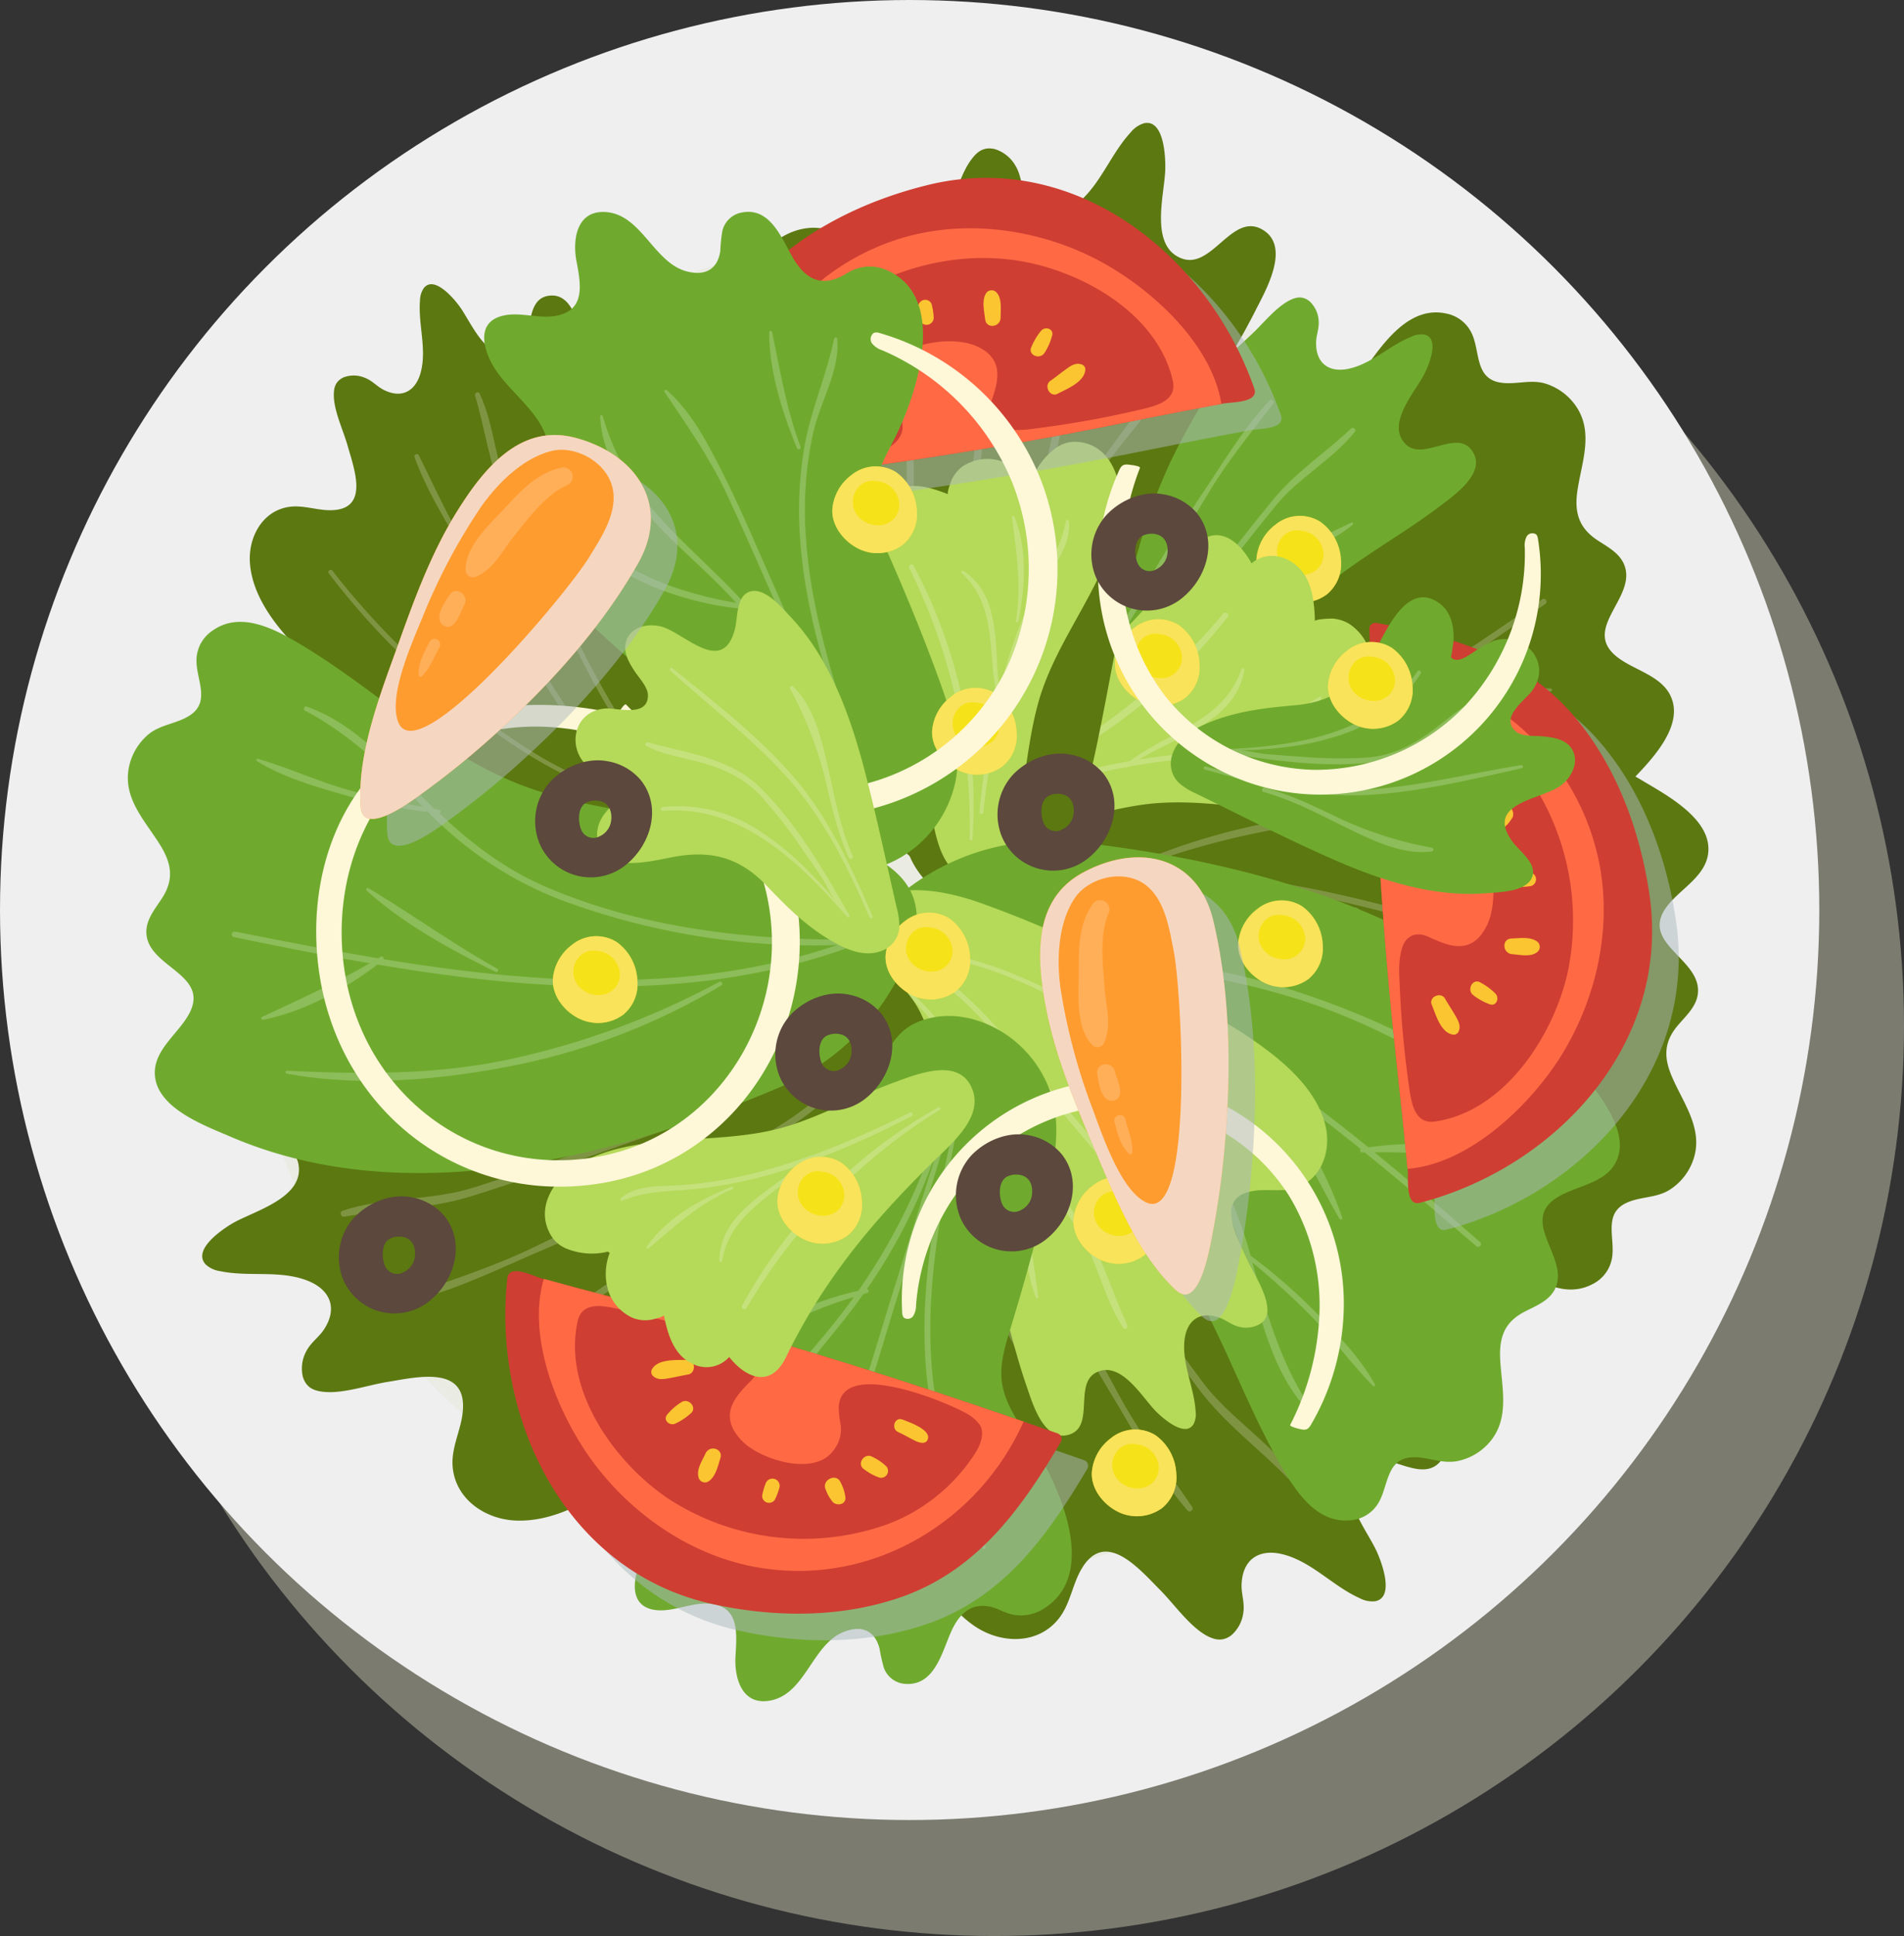<svg xmlns="http://www.w3.org/2000/svg" viewBox="0 0 410.67 417.41"><rect x="0" y="0" width="410.67" height="417.41" fill="#333333" stroke="none"/><defs><style>.cls-1{isolation:isolate;}.cls-2{fill:#c4c5ae;}.cls-15,.cls-2{opacity:0.5;}.cls-11,.cls-15,.cls-2,.cls-21,.cls-5{mix-blend-mode:multiply;}.cls-3{fill:#efefef;}.cls-4,.cls-5{fill:#eaebe3;}.cls-6{fill:#5c7811;}.cls-7{fill:#7f9443;}.cls-8{fill:#6faa2e;}.cls-9{fill:#8dbc5a;}.cls-10{fill:#f6e219;}.cls-11{opacity:0.69;}.cls-12{fill:#fae378;}.cls-13{fill:#b5d959;}.cls-14{fill:#c4e17c;}.cls-15{fill:#acbbbe;}.cls-16{fill:#cf3e32;}.cls-17{fill:#ff6a45;}.cls-18{fill:#fbc532;}.cls-19{fill:#fef7d8;}.cls-20{fill:#ff9c30;}.cls-21{fill:#f5d7c1;}.cls-22{fill:#ffaf58;}.cls-23{fill:#5c483c;}</style></defs><title>Verduras</title><g class="cls-1"><g id="Capa_3" data-name="Capa 3"><g id="Verduras"><circle class="cls-2" cx="214.47" cy="221.21" r="196.2"/><circle class="cls-3" cx="196.2" cy="196.2" r="196.2"/><circle class="cls-4" cx="196.2" cy="196.2" r="145.23"/><path class="cls-5" d="M139,865.88A145.19,145.19,0,0,1,384.22,760.57,145.19,145.19,0,1,0,169.89,955.31,144.55,144.55,0,0,1,139,865.88Z" transform="translate(-73.64 -653.81)"/><path class="cls-6" d="M273.45,843.9a50.5,50.5,0,0,0,35.05,16.33.7.7,0,0,0,.47.19c39.86.1,86.62-6.79,115.52-37.22,3.93-4.13,11.53-11.27,10-17.83-1.38-5.84-8.32-6.8-12.3-10.11-6.91-5.74,3.29-11.94,2.12-18.48-.6-3.36-3.59-4.83-6.16-6.52-4-2.67-4.95-6-4.29-10.58.84-5.84,3.4-12.06.13-17.63a12.46,12.46,0,0,0-7-5.53c-3.28-1-6.5.32-9.78-.23-5.54-.92-4.28-6.84-6.18-10.7a7.69,7.69,0,0,0-5.49-4.19c-7.32-1.58-12.59,5.13-16.4,10.38-11.94,16.43-19.11,35.68-34.74,49.27-14.16,12.3-31.46,20-47.05,30.18C276.16,818.49,261.2,830.34,273.45,843.9Z" transform="translate(-73.64 -653.81)"/><path class="cls-7" d="M278,837.57q3.25,0,6.46-.2c20.64-8.69,41-20.34,56.48-36.74,6.64-7,11.13-15,14.89-23.64-.37.09-.71-.4-.33-.64l.83-.55q1-2.34,1.93-4.72c3.68-9.39,7.28-19.6,14.89-26.54.39-.36,1,.27.63.67-7.17,8.85-11.12,18.77-15.3,29.17,4.68-3.11,9.26-6.38,13.62-9.93,5.28-4.3,9.84-9.41,15.1-13.72.24-.2.53.15.36.39-3.73,5.33-9.09,9.76-14.09,13.85a119.8,119.8,0,0,1-15.57,10.85.78.78,0,0,0,0,.14,80.4,80.4,0,0,1-18.69,28.45A157,157,0,0,1,288,837.15c33.22-2.66,63.12-18,91.16-36a.44.44,0,0,1,.4-.72l.6.07c8.88-5.69,17.57-11.63,26.11-17.49.64-.43,1.33.54.7,1-8.08,5.63-16.31,11.32-24.71,16.78,8.65,1.05,17.1,1.16,25.85,1.45.41,0,.33.6,0,.67-8.66,1.84-18.63,1-27.26-1.2-29.64,19.15-61.52,35.43-97,37l-2,.71a.45.45,0,0,1-.53-.63c-1,0-2.08.06-3.13.06C277.31,838.87,277.16,837.57,278,837.57Z" transform="translate(-73.64 -653.81)"/><path class="cls-7" d="M376.71,786.14c-4.56,9.88-11.75,19-18.78,27.18a.39.39,0,0,1-.6-.49c6.75-8.72,12.39-18.12,18.84-27C376.38,785.51,376.86,785.81,376.71,786.14Z" transform="translate(-73.64 -653.81)"/><path class="cls-7" d="M314.47,834.38a170.88,170.88,0,0,0,48.09-2.58c16.09-3.23,30.47-9.63,45.14-16.77.32-.15.59.36.3.56-13.21,8.8-29.22,14.15-44.6,17.54a140,140,0,0,1-49.06,2.11A.44.44,0,0,1,314.47,834.38Z" transform="translate(-73.64 -653.81)"/><path class="cls-8" d="M323.39,823.42c12.29-14.81,22-32,37.25-44.11,7.53-6,16-10.61,23.68-16.45,2.89-2.22,9.86-7,7-11.62-3.31-5.31-10.74,2.3-14.6-1.77-4.06-4.29,2-11,4-14.77,1-1.86,3.6-7.91.18-8.75a4.65,4.65,0,0,0-2.75.42c-4.82,1.89-8.73,6-13.89,7-3.89.72-6.81-1.13-6.75-5.66,0-1.59.69-3.09.55-4.71a6.21,6.21,0,0,0-1.95-4.22c-1.44-1.16-2.76-1-4.31-.22-3.07,1.55-5.9,5.24-8.44,7.56-3.8,3.46-10.05,10.23-13.84,2.92-1.47-2.84-1.65-6.21-3.56-8.84-3.38-4.66-9.72-4.83-14.37-2.07-5.79,3.43-9.22,10.16-11.43,16.31-2.84,7.92-4.31,16.43-5.86,24.69q-1.78,9.48-2.94,19a1,1,0,0,0-.52.8,238.36,238.36,0,0,0-2.14,26.81c0,6.63.92,13.67,4.85,19.18,3.19,4.46,8.2,8,13.77,8.36C314.33,833.76,319.21,828.46,323.39,823.42Z" transform="translate(-73.64 -653.81)"/><path class="cls-9" d="M305.2,818.75c.59-14.43,10.34-27.86,17.57-39.78,3.81-6.3,7.71-12.53,11.5-18.83,4.12-6.86,9.16-13,14-19.32.34-.45-.35-1.07-.75-.66-5.53,5.78-9.65,12.78-14.1,19.39-4.57,6.79-8.78,13.86-13,20.88-6.49,10.8-14.79,22.86-16.08,35.83-4.52-13-2.3-27.76.19-41a170.3,170.3,0,0,1,13.41-40.42c.23-.5-.62-.92-.87-.42a157.91,157.91,0,0,0-13.85,42.21c-2.48,13.62-4.36,29.16,1,42.3A.54.54,0,0,0,305.2,818.75Z" transform="translate(-73.64 -653.81)"/><path class="cls-9" d="M309.36,818.62c6.64-13.62,15.32-25.68,24.82-37.41,4.94-6.11,9.71-12.37,14.69-18.45s12.14-9.78,17-15.87c.38-.48-.36-1.11-.8-.7-5.54,5.23-11.92,9.35-16.79,15.28-5.13,6.27-10.12,12.69-15.07,19.1-9.12,11.82-18.68,23.82-24.34,37.81C308.74,818.67,309.22,818.91,309.36,818.62Z" transform="translate(-73.64 -653.81)"/><path class="cls-9" d="M365.43,766.89a.26.26,0,0,0-.28-.42c-5.73,2.67-11.52,5.73-17.1,8.74-4.89,2.63-9.17,5.76-12.38,10.37-.29.42.34.81.66.43,4.25-5.2,9.84-8.67,15.74-11.69C356.54,772,361.61,770.21,365.43,766.89Z" transform="translate(-73.64 -653.81)"/><path class="cls-9" d="M314.89,771a52.46,52.46,0,0,0,7.58-15.57.33.33,0,0,0-.63-.21,109.21,109.21,0,0,1-7.79,15.23A.5.5,0,0,0,314.89,771Z" transform="translate(-73.64 -653.81)"/><path class="cls-10" d="M362.86,774.46a10.73,10.73,0,0,0-4.48-8.18,8.3,8.3,0,0,0-9.67.68,10.19,10.19,0,0,0-4.07,7.45c-.1,3.64,2.66,7,5.91,8.51a9.23,9.23,0,0,0,9.23-.92A8.54,8.54,0,0,0,362.86,774.46Z" transform="translate(-73.64 -653.81)"/><g class="cls-11"><path class="cls-12" d="M362.86,774.46a10.73,10.73,0,0,0-4.48-8.18,8.3,8.3,0,0,0-9.67.68,10.19,10.19,0,0,0-4.07,7.45c-.1,3.64,2.66,7,5.91,8.51a9.23,9.23,0,0,0,9.23-.92A8.54,8.54,0,0,0,362.86,774.46Zm-7,3.11a5.69,5.69,0,0,1-5.79-1.92,4.77,4.77,0,0,1,.41-6.34,4.05,4.05,0,0,1,3.64-1.09,5.24,5.24,0,0,1,4.64,3.4A4.4,4.4,0,0,1,355.85,777.57Z" transform="translate(-73.64 -653.81)"/></g><path class="cls-6" d="M298.73,870.5c17.72,5.61,36.43,8.38,53.33,16.43,18.66,8.9,30.66,25.52,46.51,38.15,5.06,4,11.92,9.08,18.56,5.59a7.74,7.74,0,0,0,4.18-5.51c.81-4.24-2-9.6,3.12-12,3-1.41,6.46-1,9.37-2.85a12.49,12.49,0,0,0,5.3-7.22c1.68-6.24-2.43-11.55-4.78-17-1.87-4.28-1.86-7.68,1.33-11.34,2-2.33,4.52-4.54,4.21-7.94-.6-6.62-12.07-9.85-6.93-17.24,3-4.26,9.4-7,9.19-13-.24-6.75-9.45-11.58-14.33-14.51-35.9-21.56-82.79-15.62-121.17-4.81a.68.68,0,0,0-.42.31,50.81,50.81,0,0,0-29.46,25.16C268.52,859.1,286.07,866.49,298.73,870.5Z" transform="translate(-73.64 -653.81)"/><path class="cls-7" d="M282.81,847.61c2.09-.58,4.18-1.08,6.28-1.55,22.18,2.83,44.84,8.59,64.14,20.23,8.26,5,14.7,11.46,20.6,18.78-.38,0-.57.57-.14.71l.95.3c1,1.32,2.08,2.66,3.1,4,6,8.06,12.2,16.93,21.37,21.58.47.24.85-.52.43-.82-9.25-6.6-15.68-15.1-22.46-24,5.33,1.74,10.61,3.66,15.75,5.91,6.23,2.73,12,6.42,18.18,9.16.29.13.48-.29.25-.47-5-4.13-11.35-7-17.24-9.56a120,120,0,0,0-17.88-6.28l-.09-.11a79.75,79.75,0,0,0-25.53-22.4,156.22,156.22,0,0,0-58-17.78c32.73-6.38,65.62.41,97.38,10.14a.43.43,0,0,0,.57.59l.56-.24c10.06,3.11,20,6.5,29.79,9.84a.6.6,0,0,0,.41-1.13C412,861.29,402.52,858,393,855c8.06-3.34,16.17-5.71,24.53-8.34.39-.12.16-.67-.19-.65-8.84.56-18.22,4.07-26,8.49-33.63-10.49-68.66-17.6-103.3-9.57-.69-.05-1.38-.12-2.08-.16a.45.45,0,0,0-.34.75c-1,.25-2,.5-3,.78C281.8,846.54,282,847.84,282.81,847.61Z" transform="translate(-73.64 -653.81)"/><path class="cls-7" d="M391.54,870.63c-7-8.29-16.34-15.14-25.29-21.14a.38.38,0,0,0-.44.63c8.8,6.59,16.72,14.13,25.29,21C391.39,871.33,391.78,870.91,391.54,870.63Z" transform="translate(-73.64 -653.81)"/><path class="cls-7" d="M318.8,840.88a171.17,171.17,0,0,1,47-10.45c16.36-1.21,31.91,1.09,47.94,4,.35.06.48-.51.14-.62-15.06-4.93-31.91-5.78-47.63-4.92a140.24,140.24,0,0,0-47.83,11.16A.44.44,0,0,0,318.8,840.88Z" transform="translate(-73.64 -653.81)"/><path class="cls-13" d="M380.91,811.68a7.81,7.81,0,0,0-3.37-4.39c-2.66-1.86-6.26-2.46-9.6-2.35a3.52,3.52,0,0,1-.38-.39,13.75,13.75,0,0,0,1.78-9.18,10.79,10.79,0,0,0-4.75-7.1,8.18,8.18,0,0,0-3.61-1.1c-.37,0-3.73.09-3.72.58-.14-4.53-.67-9.68-4.58-12.48-2.92-2.09-6.5-2.18-9.1,0-2.68-5-8.2-9.56-13.41-2.27-12.43,17.4-27.3,29.65-44.22,41.26-5,3.39-12.78,8.53-9.84,15.77,2.62,6.46,12.63,4.16,17.78,3.22,8.94-1.64,17.56-4.78,26.59-6,9.51-1.24,18.95.45,28.42,1.26,7.9.67,16.63.9,24-2.5C378.37,823.51,383,818,380.91,811.68Z" transform="translate(-73.64 -653.81)"/><path class="cls-14" d="M338.48,786.79c.48-.61-.49-1.28-1-.69A136.31,136.31,0,0,1,284.17,825c-.43.17-.14.79.28.64A120,120,0,0,0,338.48,786.79Z" transform="translate(-73.64 -653.81)"/><path class="cls-14" d="M362.58,816.33c-6.3,1.44-12.13.16-18.46-.22a104.6,104.6,0,0,0-17.43.45c-2.47.26-4.92.61-7.37,1,8.49-5.13,20.84-8.29,22.71-19.28a.34.34,0,0,0-.66-.15c-3.71,11.08-15.55,13.42-24,19.75A210.62,210.62,0,0,0,291,824.55c-.51.16-.25,1.07.27.92a240.22,240.22,0,0,1,25.07-6.22.33.33,0,0,0,.45,0l.19-.13c3.83-.68,7.68-1.24,11.57-1.59a102.78,102.78,0,0,1,19.61,0c4.77.47,10.21,2,14.62-.63C363,816.74,362.94,816.25,362.58,816.33Z" transform="translate(-73.64 -653.81)"/><path class="cls-14" d="M358.59,804.51c.21-.21,0-.67-.3-.49-7.41,4.34-13.73,8.55-22.22,10.65-.35.08-.27.65.09.57C344.07,813.6,352.87,810.5,358.59,804.51Z" transform="translate(-73.64 -653.81)"/><path class="cls-6" d="M308.13,823.5c5.93-23.73,7.64-48.75,18.4-71,5.33-11,12.51-21,18-31.93,2.1-4.14,7.46-13.43,1.61-17.13-6.69-4.22-11,8.59-17.63,6.09-7-2.64-3.71-13.73-3.54-19.07.09-2.66-.21-11-4.56-10.08a5.91,5.91,0,0,0-2.92,2c-4.46,4.83-6.66,11.74-12,15.7-4.05,3-8.38,2.49-10.79-2.7-.84-1.83-.9-3.91-1.95-5.69a7.78,7.78,0,0,0-4.53-3.73c-2.28-.53-3.7.4-5,2.15-2.66,3.47-3.88,9.25-5.51,13.31-2.43,6.06-5.87,17.25-14.19,11-3.23-2.42-5.27-6.17-8.9-8.11-6.41-3.44-13.73-.11-17.53,5.62-4.73,7.13-5,16.72-4.13,25,1.08,10.63,4.06,21.15,6.8,31.44q3.14,11.8,7.05,23.37a1.32,1.32,0,0,0-.15,1.21c3.61,10.65,7.39,21.61,12.21,31.79,3.58,7.58,8.51,15.09,16,19.19,6.07,3.32,13.73,4.59,20.27,1.89C303.43,840.34,306.11,831.58,308.13,823.5Z" transform="translate(-73.64 -653.81)"/><path class="cls-7" d="M284.81,828.28c-7.21-16.81-3.42-37.54-1.68-55.17.91-9.3,2-18.58,2.84-27.88,1-10.11,3.37-19.88,5.38-29.81a.64.64,0,0,0-1.22-.32c-3.15,9.66-4,19.94-5.5,30-1.51,10.29-2.45,20.69-3.42,31-1.5,15.94-4.39,34.31,1.22,49.83-12.27-12.34-17.79-30.4-22.17-46.88a216.49,216.49,0,0,1-6.78-53.58c0-.7-1.21-.7-1.22,0a200.92,200.92,0,0,0,7.25,55.88c4.61,16.92,11,35.7,24.26,47.72C284.28,829.53,285.06,828.88,284.81,828.28Z" transform="translate(-73.64 -653.81)"/><path class="cls-7" d="M289.49,825.82c.14-19.24,3.45-37.82,7.88-56.49,2.31-9.72,4.32-19.51,6.7-29.21s8.5-17.91,10.72-27.56c.17-.75-1-1.06-1.3-.35-3.46,9-8.5,17.29-10.81,26.77-2.44,10-4.62,20.1-6.77,30.16-4,18.56-8.31,37.57-7.13,56.68C288.8,826.22,289.48,826.23,289.49,825.82Z" transform="translate(-73.64 -653.81)"/><path class="cls-7" d="M325.22,735.63a.32.32,0,0,0-.55-.33c-5.08,6.24-10,13-14.75,19.48-4.14,5.72-7.3,11.67-8.45,18.71-.11.65.83.74,1,.13,2-8.3,6.5-15.36,11.59-22.09C317.89,746.44,322.67,741.54,325.22,735.63Z" transform="translate(-73.64 -653.81)"/><path class="cls-7" d="M269.76,768.34c1.05-7.26,1.51-14.74.15-22a.43.43,0,0,0-.85.11c.18,7.29.4,14.45-.56,21.71A.64.64,0,0,0,269.76,768.34Z" transform="translate(-73.64 -653.81)"/><path class="cls-13" d="M306.25,749.1a7,7,0,0,0-4.81,1.26,14.77,14.77,0,0,0-5.34,7.2,4.9,4.9,0,0,1-.46.18,12.22,12.22,0,0,0-6.92-4.75,9.66,9.66,0,0,0-7.54,1.44,7.62,7.62,0,0,0-2.18,2.63c-.16.31-1.26,3.16-.84,3.32-3.79-1.49-8.22-2.88-11.91-.6a6.71,6.71,0,0,0-3.25,7.6c-5,.48-10.79,3.46-6.64,10.4,9.9,16.6,14.69,33.39,18.22,51.67,1,5.35,2.48,13.72,9.49,13.84,6.24.11,7.92-9.09,9-13.73,1.83-8.06,2.31-16.39,4.55-24.36,2.36-8.4,7.1-15.69,11.13-23.33,3.37-6.37,6.67-13.59,6.49-21C315.08,755.43,312.2,749.64,306.25,749.1Z" transform="translate(-73.64 -653.81)"/><path class="cls-14" d="M270.69,775.75c-.34-.62-1.23,0-.92.58a124.74,124.74,0,0,1,13,58.42.32.32,0,0,0,.63,0A109.94,109.94,0,0,0,270.69,775.75Z" transform="translate(-73.64 -653.81)"/><path class="cls-14" d="M303.57,766.09c-1.06,5.78-4.18,10.2-6.75,15.37A96.84,96.84,0,0,0,291,796.19c-.67,2.16-1.25,4.34-1.8,6.53-1.2-8.93.59-20.38-7.79-25.85-.29-.19-.61.26-.36.5,7.81,7,5.52,17.78,7.72,27.1a192.28,192.28,0,0,0-3.89,24.45c-.05.49.79.59.85.1a218.66,218.66,0,0,1,3.8-23.18.33.33,0,0,0,.17-.38c0-.06,0-.13,0-.19.8-3.45,1.71-6.88,2.8-10.25a94.44,94.44,0,0,1,7-16.41c2.09-3.83,5.24-7.85,4.68-12.46C304.06,765.87,303.62,765.76,303.57,766.09Z" transform="translate(-73.64 -653.81)"/><path class="cls-14" d="M292.42,765.22c-.1-.24-.55-.24-.51.08.93,7.74,2.15,14.53.86,22.38-.06.33.43.46.5.12C294.73,780.61,295.31,772.14,292.42,765.22Z" transform="translate(-73.64 -653.81)"/><path class="cls-6" d="M285.58,861.83c-6.91.09-13.32,4.18-17.52,9.51-5.19,6.58-6.77,15.23-7.13,23.43-.48,11,.28,22.31,1.06,33.29a1.3,1.3,0,0,0,.59,1q.85,11.91,2.52,23.74c1.43,10.31,2.74,20.91,5.79,30.89,2.36,7.73,6.21,16.27,13.17,20.85,5.59,3.69,13.43,3.87,17.89-1.69,2.53-3.15,2.94-7.31,4.93-10.72,5.12-8.81,12.45-.07,16.94,4.44,3,3,6.28,7.76,10,9.85,1.87,1,3.5,1.34,5.35,0a7.7,7.7,0,0,0,2.66-5.1c.27-2-.46-3.89-.4-5.86.2-5.6,3.91-7.71,8.68-6.59,6.33,1.49,10.92,6.87,16.76,9.49a5.81,5.81,0,0,0,3.39.68c4.27-.83,1.37-8.47.28-10.83-2.18-4.73-9.32-13.45-4-18.51,5-4.8,13.75,5.06,18.16-1.31,3.86-5.58-4.47-11.87-7.93-14.79-9.11-7.68-19.35-13.9-28.31-21.76C330.29,916,319.27,894.11,305,875.05,300.07,868.57,294.35,861.72,285.58,861.83Z" transform="translate(-73.64 -653.81)"/><path class="cls-7" d="M282.17,879.73c-.12,17.89,11.15,35.08,19.38,50.27,4.34,8,8.8,16,13.12,24,4.69,8.72,10.56,16.58,16.12,24.73.39.57-.5,1.29-1,.76-6.51-7.48-11.19-16.38-16.3-24.82-5.25-8.68-10-17.67-14.84-26.61-7.38-13.75-16.93-29.16-17.77-45.27-6.36,15.82-4.49,34.19-2.18,50.69a210.89,210.89,0,0,0,14.2,50.79c.25.63-.83,1.1-1.11.47a196.3,196.3,0,0,1-14.63-53c-2.27-17-3.67-36.33,3.74-52.26A.66.66,0,0,1,282.17,879.73Z" transform="translate(-73.64 -653.81)"/><path class="cls-7" d="M287.31,880.15c7.41,17.24,17.43,32.68,28.48,47.76,5.76,7.85,11.28,15.88,17.09,23.69s14.43,12.83,20.08,20.66c.44.61-.52,1.34-1,.81-6.54-6.8-14.19-12.28-19.86-19.91-6-8-11.77-16.29-17.51-24.52-10.59-15.16-21.7-30.58-27.88-48.22C286.54,880.05,287.15,879.78,287.31,880.15Z" transform="translate(-73.64 -653.81)"/><path class="cls-7" d="M353.61,947.5a.32.32,0,0,1-.37.5c-6.94-3.65-13.92-7.78-20.65-11.84-5.89-3.55-11-7.68-14.69-13.57-.34-.54.47-1,.83-.49,5,6.68,11.67,11.31,18.79,15.4C342.91,940.59,349.07,943.16,353.61,947.5Z" transform="translate(-73.64 -653.81)"/><path class="cls-7" d="M291.33,939.44c3.7,6.12,6.95,12.66,8.47,19.71a.42.42,0,0,1-.81.22c-2.6-6.63-5.11-13.15-8.73-19.3A.62.62,0,0,1,291.33,939.44Z" transform="translate(-73.64 -653.81)"/><path class="cls-8" d="M276.89,881.64c14.42,11.8,30.79,21.33,43.56,35.1,14.1,15.2,19.18,35.11,29.29,52.75,3.23,5.62,7.76,12.86,15.21,12.09a7.66,7.66,0,0,0,5.9-3.57c2.3-3.64,1.67-9.66,7.28-10,3.32-.18,6.39,1.45,9.76.83a12.37,12.37,0,0,0,7.56-4.74c3.84-5.17,2-11.64,1.75-17.54-.17-4.67,1.09-7.83,5.39-10,2.74-1.41,5.86-2.55,6.82-5.82,1.86-6.38-7.62-13.65-.15-18.6,4.32-2.86,11.32-3.07,13.31-8.72,2.25-6.36-4.55-14.28-8-18.81-25.49-33.38-71.25-45.3-110.89-49.51a.73.73,0,0,0-.49.13,50.39,50.39,0,0,0-36.59,12.45C253,859.82,266.58,873.21,276.89,881.64Z" transform="translate(-73.64 -653.81)"/><path class="cls-9" d="M270.45,854.45c2.15.24,4.28.55,6.4.89C296.44,866.22,315.4,880,329.09,898c5.86,7.7,9.47,16.12,12.28,25.12-.36-.13-.74.32-.39.6l.77.64c.49,1.61,1,3.25,1.41,4.9,2.66,9.73,5.15,20.27,12,28,.35.4,1-.17.7-.61-6.18-9.57-9.06-19.86-12.11-30.65,4.32,3.59,8.53,7.35,12.48,11.35,4.8,4.85,8.79,10.42,13.56,15.27.22.23.54-.09.4-.35-3.15-5.7-8-10.69-12.53-15.29a120.44,120.44,0,0,0-14.33-12.48l0-.14A80.41,80.41,0,0,0,327.72,894a157.28,157.28,0,0,0-47.42-38.09c32.75,6.24,60.84,24.77,86.81,45.62a.44.44,0,0,0,.32.76H368c8.21,6.62,16.22,13.47,24.09,20.22.59.5,1.38-.39.8-.9-7.43-6.47-15-13-22.78-19.36,8.71-.11,17.12.7,25.85,1.36.41,0,.39-.56.06-.67-8.42-2.77-18.42-3-27.23-1.76C341.4,879,311.44,859.32,276.3,853.91c-.62-.3-1.25-.62-1.87-.91a.44.44,0,0,0-.6.56c-1-.14-2.06-.28-3.1-.39C269.9,853.08,269.61,854.36,270.45,854.45Z" transform="translate(-73.64 -653.81)"/><path class="cls-9" d="M363.11,916.26c-3.48-10.32-9.66-20.15-15.78-29a.38.38,0,0,0-.64.41c5.77,9.41,10.38,19.36,15.84,28.91A.32.32,0,0,0,363.11,916.26Z" transform="translate(-73.64 -653.81)"/><path class="cls-9" d="M306.37,861.57a171.3,171.3,0,0,1,47.54,7.76c15.65,5,29.26,12.87,43.09,21.56.3.19.63-.29.35-.52-12.2-10.18-27.54-17.23-42.47-22.27a140.15,140.15,0,0,0-48.55-7.4C305.77,860.71,305.82,861.55,306.37,861.57Z" transform="translate(-73.64 -653.81)"/><path class="cls-15" d="M228.57,765c28.55-3.3,57.16-7.22,85.38-12.72,9.79-1.91,19.57-3.94,29.39-5.73,1.81-.33,7.65-.13,6.57-3.23-10-28.6-38.47-51.59-70.15-43.92-13.55,3.28-27.08,9.74-36.87,20.1-11.52,12.2-14.25,27.85-15.71,44.07A1.27,1.27,0,0,0,228.57,765Z" transform="translate(-73.64 -653.81)"/><path class="cls-16" d="M222.83,759.25c28.55-3.31,57.16-7.23,85.38-12.73,9.79-1.91,19.57-3.94,29.39-5.72,1.81-.33,7.65-.14,6.57-3.24C334.18,709,305.7,686,274,693.64c-13.55,3.28-27.08,9.74-36.87,20.11-11.52,12.19-14.25,27.85-15.71,44.06A1.28,1.28,0,0,0,222.83,759.25Z" transform="translate(-73.64 -653.81)"/><path class="cls-17" d="M309.68,709.49c-12.95-6.53-28.55-8.52-42.45-4.07C244.3,712.78,230,735,230.58,758.33c26-3.12,52-6.81,77.63-11.81,9.62-1.88,19.23-3.86,28.87-5.62C334.92,727.33,320.84,715.12,309.68,709.49Z" transform="translate(-73.64 -653.81)"/><path class="cls-16" d="M239.05,753.7a8.52,8.52,0,0,0,3.67.85c4.5.3,29.46-.95,25.09-10.95a22.64,22.64,0,0,0-1.91-3.06,7.13,7.13,0,0,1-1.18-4.77,7.49,7.49,0,0,1,1-3.1c2.77-4.49,10.55-5.78,15.25-5.11a11.6,11.6,0,0,1,5,1.81c4.19,2.94,2.78,7.28,1.36,11.35-.87,2.49-.07,4.75,2.65,5.44s5.63.24,8.28-.14a213.2,213.2,0,0,0,22.56-4.19c3.2-.82,6.69-2.11,5.76-6.05-3.55-15.08-20.9-24.14-34.41-25.92-15.64-2.07-32.24,3.56-43.93,15a35.33,35.33,0,0,0-4,4.69,39.46,39.46,0,0,0-7.1,18.06c-.23,2-.09,4.79,1.79,6Z" transform="translate(-73.64 -653.81)"/><path class="cls-18" d="M301.73,738.71c2.06-1.08,6-2.59,6-5.38a1.16,1.16,0,0,0-1-1c-1.27-.37-2.41.54-3.39,1.25s-2.1,1.61-3.18,2.37C298.73,737,300.12,739.56,301.73,738.71Z" transform="translate(-73.64 -653.81)"/><path class="cls-18" d="M299,729.78a12.75,12.75,0,0,0,1.59-3.72c.29-1.43-1.5-1.88-2.34-1a13.63,13.63,0,0,0-2.12,3.49C295.19,730.36,298,731.54,299,729.78Z" transform="translate(-73.64 -653.81)"/><path class="cls-18" d="M286.12,722.63c.25,2.21,3.37,1.73,3.34-.4,0-1.64.32-4-.82-5.29a1.44,1.44,0,0,0-2.25,0C285.32,718.54,285.92,720.82,286.12,722.63Z" transform="translate(-73.64 -653.81)"/><path class="cls-18" d="M271.94,722.48a1.55,1.55,0,0,0,3.08-.37,14.19,14.19,0,0,0-.45-2.76,1.49,1.49,0,0,0-2.84.35A13.66,13.66,0,0,0,271.94,722.48Z" transform="translate(-73.64 -653.81)"/><path class="cls-18" d="M258.18,726.73a9,9,0,0,0,2.4,2.56c1.71,1.52,4-1.38,2.19-2.82a8.32,8.32,0,0,0-2.55-1.76C259.08,724.37,257.51,725.37,258.18,726.73Z" transform="translate(-73.64 -653.81)"/><path class="cls-18" d="M253.1,736.71a10.92,10.92,0,0,0,3.56.57c2,.19,2.53-3,.48-3.19a11.46,11.46,0,0,0-3.64-.19A1.49,1.49,0,0,0,253.1,736.71Z" transform="translate(-73.64 -653.81)"/><path class="cls-18" d="M254.31,747.33c1.83-.14,1.46-2.91-.34-2.83-1.38,0-2.74-.11-4.11-.1-.88,0-2.34.19-2.29,1.39C247.67,748.12,252.91,747.44,254.31,747.33Z" transform="translate(-73.64 -653.81)"/><path class="cls-15" d="M374.74,795.18c.79,29,2.18,58,5.17,86.86,1,10,2.19,20,3.11,30,.16,1.85-.54,7.7,2.63,6.88,29.11-7.55,54.3-34.16,49.47-66.65-2.06-13.9-7.27-28-16.67-38.78-11.05-12.63-26.28-16.74-42.17-19.6A1.27,1.27,0,0,0,374.74,795.18Z" transform="translate(-73.64 -653.81)"/><path class="cls-16" d="M369,789.39c.79,29,2.18,58,5.17,86.86,1,10,2.19,20,3.11,30,.16,1.86-.54,7.7,2.63,6.88C409,905.6,434.21,879,429.38,846.5c-2.06-13.9-7.27-28-16.67-38.78-11-12.63-26.28-16.73-42.17-19.6A1.27,1.27,0,0,0,369,789.39Z" transform="translate(-73.64 -653.81)"/><path class="cls-17" d="M410.63,881c7.58-12.45,10.9-27.94,7.7-42.29-5.28-23.67-26-40-49.09-41.4.82,26.35,2.21,52.78,4.93,79,1,9.83,2.15,19.66,3.05,29.5C390.81,904.75,404.1,891.67,410.63,881Z" transform="translate(-73.64 -653.81)"/><path class="cls-16" d="M373.08,806.16a8.73,8.73,0,0,0-1.17,3.62c-.68,4.5-1.62,29.67,8.64,26.15a22,22,0,0,0,3.2-1.65,6.9,6.9,0,0,1,4.81-.77,7.3,7.3,0,0,1,3,1.22c4.2,3.18,4.8,11.1,3.73,15.77a11.75,11.75,0,0,1-2.23,4.91c-3.27,4-7.43,2.15-11.33.37-2.38-1.09-4.69-.47-5.6,2.2s-.73,5.63-.59,8.32a219.33,219.33,0,0,0,2.19,23c.53,3.29,1.5,6.9,5.47,6.31,15.22-2.26,25.67-18.9,28.61-32.32a54.71,54.71,0,0,0-11.06-45.43,35.46,35.46,0,0,0-4.28-4.47,38.89,38.89,0,0,0-17.23-8.69c-2-.41-4.72-.51-6,1.29Z" transform="translate(-73.64 -653.81)"/><path class="cls-18" d="M382.45,870.42c.89,2.17,2,6.3,4.79,6.47a1.16,1.16,0,0,0,1.07-.87c.47-1.26-.33-2.47-.94-3.52s-1.41-2.25-2.07-3.4C384.42,867.57,381.75,868.73,382.45,870.42Z" transform="translate(-73.64 -653.81)"/><path class="cls-18" d="M391.51,868.44a12.5,12.5,0,0,0,3.53,1.92c1.39.41,2-1.35,1.21-2.26a13.3,13.3,0,0,0-3.26-2.44C391.27,864.58,389.85,867.33,391.51,868.44Z" transform="translate(-73.64 -653.81)"/><path class="cls-18" d="M399.69,856.15c-2.21.05-2,3.22.11,3.38,1.62.12,3.88.66,5.29-.37a1.45,1.45,0,0,0,.22-2.25C403.8,855.69,401.5,856.1,399.69,856.15Z" transform="translate(-73.64 -653.81)"/><path class="cls-18" d="M401.07,841.91a1.56,1.56,0,0,0,.1,3.12,12.8,12.8,0,0,0,2.76-.21,1.51,1.51,0,0,0-.1-2.88A14.14,14.14,0,0,0,401.07,841.91Z" transform="translate(-73.64 -653.81)"/><path class="cls-18" d="M398.06,827.72a9.22,9.22,0,0,0-2.73,2.18c-1.65,1.59,1,4.14,2.59,2.45a8.34,8.34,0,0,0,2-2.4C400.31,828.82,399.46,827.17,398.06,827.72Z" transform="translate(-73.64 -653.81)"/><path class="cls-18" d="M388.65,821.75a10.84,10.84,0,0,0-.88,3.53c-.36,2,2.72,2.8,3.11.75a11.58,11.58,0,0,0,.5-3.63A1.46,1.46,0,0,0,388.65,821.75Z" transform="translate(-73.64 -653.81)"/><path class="cls-18" d="M378,822.05c0,1.85,2.75,1.72,2.83-.1.07-1.39.34-2.74.45-4.12.07-.88,0-2.37-1.17-2.42C377.84,815.31,378.06,820.63,378,822.05Z" transform="translate(-73.64 -653.81)"/><path class="cls-8" d="M394.36,846.39c2.52-.21,8.05-.29,9.57-3.08,1.67-3.06-2.47-5.89-4-7.94-6.33-8.58,6.33-9.08,10.47-12.28,2.24-1.73,3.92-5,2.32-7.72-1.28-2.17-4-2.57-6.23-2.79-1.63-.17-4.41.11-5.8-1-3.78-3,2-6.88,3.45-8.89,4.36-6.05-1.72-12.9-8.42-10.67a22.05,22.05,0,0,0-4.36,2.47c-1.1.67-3.47,2.52-4.79,1,.1.12.56-3.32.56-3.24.22-3.08-.41-6.5-3.08-8.41-7-5-11.57,6.34-14.06,10.76-4,7.12-9.14,10.59-17.17,11.28-6,.52-11.8,1.18-17.51,3.35-3.44,1.31-7.44,3.29-8.74,7.07a5.85,5.85,0,0,0,1.2,6.16,13.41,13.41,0,0,0,3.81,2.42c9.67,4.73,19.27,9.65,29.11,14C371.19,843.54,382.74,847.35,394.36,846.39Z" transform="translate(-73.64 -653.81)"/><path class="cls-9" d="M370.38,818.1c8.76-1.1,15.53-7.82,22.43-12.79a.43.43,0,0,0-.41-.76c-3.34,1.44-6.08,3.92-8.95,6.11-4.48,3.42-8.93,5.91-14.61,6.46a96.92,96.92,0,0,1-14.95-.2c-2.45-.14-4.89-.34-7.33-.54-.9-.07-3.33-.61-5.34-.85,1.18,0,2.38,0,2.79,0,1.89-.14,3.79-.27,5.67-.49a60.22,60.22,0,0,0,13.54-2.91A32,32,0,0,0,380.09,799a.43.43,0,0,0-.72-.46c-9.39,14-27.15,16.23-42.55,16.85a.3.3,0,0,0,0,.6C347.61,817.71,359.44,819.48,370.38,818.1Z" transform="translate(-73.64 -653.81)"/><path class="cls-9" d="M368.59,825.21c11.19-.62,22.38-3.34,33.29-5.77.43-.1.27-.74-.16-.67-11,1.77-22,4.57-33.09,5.29-12,.77-23.4-1.82-34.94-5-.42-.12-.61.53-.2.64C344.78,822.94,356.77,825.86,368.59,825.21Z" transform="translate(-73.64 -653.81)"/><path class="cls-9" d="M382.52,837.38a.42.42,0,0,0,0-.8,81,81,0,0,1-19.25-6c-5.51-2.61-10.9-5.36-16.82-6.92-.58-.15-.86.74-.28.9,7.15,2,13.56,5.68,20.22,8.85C371.33,835.71,377,838.16,382.52,837.38Z" transform="translate(-73.64 -653.81)"/><path class="cls-13" d="M256.49,876c10.25,16.31,23.53,30.89,30.33,49.2,3.37,9.07,5.15,18.63,8.34,27.75,1.2,3.46,3.57,11.6,8.85,10.23,6-1.56,1.1-11,6.11-13.48,5.3-2.6,9.82,5.31,12.75,8.31,1.46,1.5,6.38,5.87,8.21,2.84a4.74,4.74,0,0,0,.44-2.77c-.32-5.2-3-10.22-2.38-15.47.51-4,3.14-6.19,7.39-4.76,1.5.51,2.72,1.61,4.29,2a6,6,0,0,0,4.58-.59c1.54-1,1.78-2.35,1.52-4.07-.52-3.42-3.15-7.26-4.57-10.4-2.12-4.7-6.6-12.77,1.45-14.18,3.13-.56,6.37.3,9.44-.73,5.43-1.83,7.52-7.87,6.33-13.18-1.48-6.6-6.79-11.94-11.93-15.93-6.62-5.15-14.21-9.14-21.54-13.15q-8.42-4.61-17.1-8.63a1,1,0,0,0-.6-.74A230.52,230.52,0,0,0,283.72,848c-6.25-2-13.19-3.29-19.59-1.19-5.19,1.71-10.07,5.44-12.08,10.68C249.48,864.14,253,870.44,256.49,876Z" transform="translate(-73.64 -653.81)"/><path class="cls-14" d="M266.44,859.94c13.46,5,23.17,18.41,32.24,29,4.78,5.57,9.48,11.22,14.28,16.78,5.22,6,9.46,12.74,14,19.29.32.46,1.12,0,.85-.52-3.77-7.07-9.13-13.16-14-19.45-5-6.46-10.42-12.65-15.77-18.84-8.23-9.51-17.1-21.16-28.95-26.35,13.67-.37,26.92,6.24,38.65,12.66a168.28,168.28,0,0,1,34.1,25.19c.4.37,1.06-.32.67-.71a155.87,155.87,0,0,0-35.67-26.15c-12.11-6.53-26.22-13.06-40.27-11.92A.54.54,0,0,0,266.44,859.94Z" transform="translate(-73.64 -653.81)"/><path class="cls-14" d="M265.3,864c10.84,10.53,19.6,22.54,27.79,35.23,4.26,6.61,8.73,13.09,13,19.73s5.54,14.63,9.82,21.15c.33.51,1.16,0,.9-.55-3.25-6.92-5.2-14.3-9.32-20.78-4.35-6.84-8.9-13.58-13.45-20.29-8.39-12.36-16.82-25.2-28.31-34.89C265.44,863.36,265.07,863.75,265.3,864Z" transform="translate(-73.64 -653.81)"/><path class="cls-14" d="M297.1,933.58a.25.25,0,0,0,.48-.14c-.78-6.32-1.91-12.81-3.05-19.09-1-5.5-2.65-10.56-6-15-.31-.42-.87.08-.6.49,3.61,5.68,5.19,12.1,6.24,18.69C294.94,923.47,295.13,928.9,297.1,933.58Z" transform="translate(-73.64 -653.81)"/><path class="cls-14" d="M308.65,883.8a52.26,52.26,0,0,0,12.4,12,.34.34,0,0,0,.39-.55,107.48,107.48,0,0,1-12-12.12C309,882.66,308.25,883.29,308.65,883.8Z" transform="translate(-73.64 -653.81)"/><path class="cls-6" d="M242.76,864.16c-22.66,7-44.25,18.3-68.16,20.54-11.84,1.11-23.75.14-35.59,1-4.5.33-14.91.53-15,7.33-.11,7.77,12.7,4.91,14,11.76,1.36,7.22-9.48,10.09-14,12.65-2.24,1.27-9,5.77-6,9a5.88,5.88,0,0,0,3.14,1.44c6.26,1.31,13.1-.35,19.1,2.16,4.53,1.89,6.32,5.79,3.24,10.45-1.09,1.64-2.78,2.75-3.72,4.53a7.76,7.76,0,0,0-.79,5.71c.72,2.18,2.21,2.91,4.34,3.15,4.22.49,9.63-1.43,13.81-2.11,6.26-1,17.27-3.81,16.33,6.35-.36,3.95-2.43,7.57-2.21,11.61.41,7.14,6.88,11.61,13.56,11.91,8.3.37,16.36-4.3,22.76-9.19,8.25-6.3,15.45-14.14,22.59-21.67q8.17-8.64,15.78-17.8a1.24,1.24,0,0,0,1.07-.48c7-8.45,14.15-17.18,20.13-26.41,4.46-6.86,8.18-14.82,7.77-23.22-.33-6.8-3.17-13.89-8.72-18C259.08,859.57,250.47,861.77,242.76,864.16Z" transform="translate(-73.64 -653.81)"/><path class="cls-7" d="M258.55,881.37c-10.26,14.59-29.36,21.92-44.84,29.41-8.16,3.94-16.38,7.77-24.53,11.75-8.86,4.32-18.17,7.25-27.41,10.59a.63.63,0,0,0,.35,1.19c9.6-2.25,18.56-6.72,27.6-10.57,9.29-4,18.38-8.43,27.45-12.87,14-6.82,30.63-13.71,40.64-26.3-4,16.58-16.15,30.4-27.58,42.44A208.47,208.47,0,0,1,189.3,959.9c-.57.36,0,1.38.63,1a193.42,193.42,0,0,0,42.58-34.46c11.68-12.46,24-27.34,27.21-44.63A.65.65,0,0,0,258.55,881.37Z" transform="translate(-73.64 -653.81)"/><path class="cls-7" d="M254.14,878.68c-16,9.64-33.08,16.28-50.78,22-9.22,3-18.35,6.26-27.59,9.18s-19.15,1.93-28.26,5c-.71.24-.36,1.4.37,1.27,9.25-1.67,18.63-1.62,27.65-4.48,9.52-3,19-6.31,28.41-9.61,17.38-6.08,35.33-12.06,50.56-22.75C254.81,879.05,254.48,878.47,254.14,878.68Z" transform="translate(-73.64 -653.81)"/><path class="cls-7" d="M161.31,894.35a.32.32,0,0,0,0,.63c7.75,1.12,15.81,1.87,23.62,2.53,6.84.59,13.37.24,19.79-2.37.58-.24.18-1.07-.4-.89-7.89,2.51-16,2.32-24.17,1.45C174,895,167.51,893.5,161.31,894.35Z" transform="translate(-73.64 -653.81)"/><path class="cls-7" d="M216.55,924.45c-6.55,2.8-13,6.2-18.28,11a.42.42,0,0,0,.52.65c6-3.85,11.76-7.66,18.26-10.54A.62.62,0,0,0,216.55,924.45Z" transform="translate(-73.64 -653.81)"/><path class="cls-6" d="M226.58,810.79c-7.77-17.65-18.8-34-22.89-53.14-2-9.46-2.39-19.18-4.22-28.68-.7-3.6-1.86-12-7.28-11.42-6.19.66-2.68,10.74-8,12.44-5.61,1.79-8.94-6.7-11.41-10.1-1.23-1.69-5.46-6.75-7.71-4a4.81,4.81,0,0,0-.84,2.68c-.44,5.19,1.54,10.56.12,15.65-1.07,3.84-4,5.67-8,3.62-1.41-.72-2.46-2-4-2.57a6.16,6.16,0,0,0-4.62-.09c-1.66.79-2.1,2.07-2.09,3.81,0,3.46,2.07,7.65,3,11,1.42,5,4.69,13.6-3.48,13.82-3.18.09-6.25-1.24-9.45-.67-5.63,1-8.57,6.68-8.16,12.1.5,6.75,5,12.82,9.49,17.53,5.81,6.06,12.74,11.13,19.41,16.17q7.67,5.79,15.67,11a1,1,0,0,0,.49.82,231.29,231.29,0,0,0,22.93,13.74c5.89,2.94,12.58,5.19,19.21,4,5.38-.92,10.75-3.9,13.5-8.78C231.8,823.54,229.23,816.79,226.58,810.79Z" transform="translate(-73.64 -653.81)"/><path class="cls-7" d="M214.42,825.21c-12.6-6.9-20.26-21.63-27.7-33.42-3.92-6.23-7.76-12.5-11.7-18.71-4.29-6.75-7.52-14-11.06-21.14a.51.51,0,0,0-.92.39c2.71,7.55,7.13,14.36,11.06,21.3,4,7.13,8.48,14,12.88,21,6.76,10.62,13.85,23.44,24.82,30.33-13.57-1.64-25.73-10.14-36.4-18.22a168.53,168.53,0,0,1-30.1-29.93c-.34-.43-1.09.16-.75.6A156.33,156.33,0,0,0,176,808.49c11,8.25,24.05,16.78,38.12,17.71A.53.53,0,0,0,214.42,825.21Z" transform="translate(-73.64 -653.81)"/><path class="cls-7" d="M216.13,821.38c-9.2-12-16.12-25.17-22.39-38.94-3.26-7.16-6.74-14.23-10-21.42s-3.37-15.29-6.65-22.37c-.26-.55-1.15-.16-1,.42,2.22,7.32,3.08,14.91,6.22,21.92,3.32,7.41,6.84,14.75,10.37,22,6.51,13.47,13,27.4,23,38.69C215.9,822,216.33,821.64,216.13,821.38Z" transform="translate(-73.64 -653.81)"/><path class="cls-7" d="M194.75,747.84a.26.26,0,0,0-.5.07c-.15,6.37,0,13,.25,19.33.2,5.59,1.1,10.84,3.79,15.78.25.45.87,0,.67-.41-2.75-6.14-3.38-12.73-3.47-19.4C195.42,758.16,196,752.77,194.75,747.84Z" transform="translate(-73.64 -653.81)"/><path class="cls-7" d="M176.12,795.39a52.49,52.49,0,0,0-10.53-13.72.34.34,0,0,0-.47.48,108.38,108.38,0,0,1,10.14,13.76C175.58,796.47,176.44,796,176.12,795.39Z" transform="translate(-73.64 -653.81)"/><path class="cls-8" d="M265,712.1a9.09,9.09,0,0,0-7-.22c-1.41.52-2.62,1.54-4,2-4.13,1.51-7-.65-9.1-4.1-2.58-4.24-5-11.55-11.47-10.11a5.24,5.24,0,0,0-4,4,32.52,32.52,0,0,0-.42,4.18c-.61,4.28-3.53,5.47-7.29,4.46-7.25-1.93-9.82-12.72-17.94-12.8-5.78-.05-6.65,6-5.82,10.5,1,5.26,2.12,11.14-5.17,12-3.51.4-7.33-1-10.77-.11-5.8,1.43-4.14,7.4-1.73,11.27,3.83,6.16,13,11.45,11.51,19.88-.84,4.7-6.57,5.36-8,9.68-.79,2.41.12,5,1.26,7.09,4.28,7.94,11.91,14.76,18.42,20.81,8.21,7.62,17.14,14.43,25.09,22.33a116.69,116.69,0,0,1,12.74,15.56c3.33,4.72,5.56,10.57,11.39,12.34s11.93.19,16.87-3.25a25,25,0,0,0,10.11-15.11c1.51-7.22-.74-14.5-3.16-21.24-3.37-9.36-7.13-18.56-11.13-27.65-1.78-4.06-3.79-8.28-3.44-12.84.35-4.37,2.56-8.32,4.5-12.14C271.25,739.27,278.43,718.07,265,712.1Z" transform="translate(-73.64 -653.81)"/><path class="cls-9" d="M203.08,743.66c.75,14.69,14.92,25.71,24.51,35.12,1.66,1.62,3.26,3.28,4.82,5a83.12,83.12,0,0,1-15.14-4c-5.42-2.08-10.35-5-15.44-7.75-.32-.18-.61.32-.33.55,8.7,7.23,20.78,11.35,32,12.47a127.92,127.92,0,0,1,24.43,40.45.49.49,0,0,0,.92-.34,121.41,121.41,0,0,0-23.48-40,.44.44,0,0,0-.06-.86l-.83-.13c-.54-.59-1.07-1.18-1.61-1.76-5.69-6.05-12-11.47-17.54-17.68a54.62,54.62,0,0,1-11.67-21.16C203.57,743.17,203.06,743.32,203.08,743.66Z" transform="translate(-73.64 -653.81)"/><path class="cls-9" d="M217,738.35c4.8,7.19,9.51,13.83,13.26,21.72,3.37,7.11,6.48,14.35,9.68,21.54,6.85,15.39,13.79,30.74,20.68,46.11.23.52,1.05.21.82-.31Q250.74,803.11,240,778.8c-3.39-7.63-6.62-15.35-10.37-22.8-3.21-6.39-6.77-13.32-12.19-18.09C217.18,737.67,216.79,738.05,217,738.35Z" transform="translate(-73.64 -653.81)"/><path class="cls-9" d="M253.55,726.83c-1.62,7.72-4.84,14.92-6.29,22.67a81.29,81.29,0,0,0-1,21.07c1.21,16.25,6.44,31.78,11.81,47a.39.39,0,0,0,.74-.27c-5-15.52-10.25-31.23-11.34-47.61a77.88,77.88,0,0,1,1.63-22.84c1.53-6.51,5.72-13.21,5.13-20A.35.35,0,0,0,253.55,726.83Z" transform="translate(-73.64 -653.81)"/><path class="cls-9" d="M239.54,725.4c0,8.48,2.83,17.31,6,25.05a.42.42,0,0,0,.78-.29c-3.07-8.13-4.38-16.39-6.18-24.83A.32.32,0,0,0,239.54,725.4Z" transform="translate(-73.64 -653.81)"/><path class="cls-8" d="M295.78,964.24c-2.37-3.57-5-7.23-5.89-11.52-.9-4.48.61-8.92,1.9-13.16,2.89-9.51,5.55-19.1,7.78-28.79,1.62-7,3-14.48.64-21.47a24.92,24.92,0,0,0-11.81-13.79c-5.32-2.82-11.54-3.67-17.14-1.2s-7.11,8.53-9.86,13.61a115.58,115.58,0,0,1-10.82,17c-7,8.8-15,16.63-22.27,25.18-5.75,6.79-12.53,14.48-15.84,22.87-.88,2.24-1.48,4.9-.42,7.19,1.92,4.12,7.69,4.09,9.08,8.66,2.49,8.19-6,14.55-9.09,21.12-1.93,4.13-2.88,10.26,3,11,3.53.43,7.15-1.38,10.69-1.4,7.33,0,6.89,5.92,6.55,11.26-.3,4.61,1.27,10.48,7,9.73,8.06-1.05,9.34-12.07,16.31-14.86,3.61-1.44,6.65-.61,7.76,3.57a35.53,35.53,0,0,0,.91,4.09,5.25,5.25,0,0,0,4.41,3.51c6.6.65,8.13-6.9,10.2-11.41,1.68-3.68,4.27-6.17,8.55-5.17,1.45.35,2.78,1.21,4.24,1.56a9,9,0,0,0,6.9-1.06C311.25,993.18,301.62,973,295.78,964.24Z" transform="translate(-73.64 -653.81)"/><path class="cls-9" d="M233.42,976.8c-1-14.69,11.78-27.32,20.2-37.81q2.17-2.72,4.2-5.53a83.5,83.5,0,0,0-14.56,5.83c-5.14,2.71-9.68,6.2-14.42,9.55-.3.21-.64-.25-.39-.51,7.78-8.23,19.29-13.76,30.31-16.22A128.16,128.16,0,0,0,278.25,889a.49.49,0,0,1,1,.23,121.46,121.46,0,0,1-18.61,42.51.44.44,0,0,1,0,.86l-.82.24c-.45.65-.91,1.3-1.38,1.94-4.94,6.69-10.58,12.82-15.33,19.65a54.69,54.69,0,0,0-9.1,22.41C234,977.22,233.44,977.14,233.42,976.8Z" transform="translate(-73.64 -653.81)"/><path class="cls-9" d="M247.85,980.4c3.93-7.72,7.82-14.88,10.61-23.15,2.51-7.47,4.74-15,7.07-22.56,5-16.1,10.07-32.17,15.11-48.25.17-.54,1-.34.85.2-5.17,17-10.31,33.91-15.54,50.84-2.46,8-4.76,16-7.6,23.88-2.44,6.73-5.15,14-10,19.42A.33.33,0,0,1,247.85,980.4Z" transform="translate(-73.64 -653.81)"/><path class="cls-9" d="M285.51,987.46C283,980,279,973.22,276.59,965.7a82,82,0,0,1-3.46-20.8c-.71-16.28,2.65-32.33,6.19-48.12.11-.49.85-.31.76.19-3.1,16-6.5,32.23-5.65,48.63a78,78,0,0,0,4.31,22.48c2.28,6.28,7.23,12.44,7.46,19.27A.35.35,0,0,1,285.51,987.46Z" transform="translate(-73.64 -653.81)"/><path class="cls-9" d="M271.77,990.56c-1-8.42.77-17.53,3.05-25.6a.42.42,0,0,1,.81.2c-2.1,8.43-2.42,16.79-3.21,25.38A.33.33,0,0,1,271.77,990.56Z" transform="translate(-73.64 -653.81)"/><path class="cls-8" d="M244.72,833.46c-18.3-3.18-37.21-3.41-55-9.11-19.68-6.3-33.77-21.16-51.15-31.55-5.55-3.31-13-7.39-19.13-3a7.73,7.73,0,0,0-3.41,6c-.25,4.31,3.23,9.25-1.51,12.29-2.81,1.8-6.27,1.89-8.91,4.09a12.51,12.51,0,0,0-4.3,7.86c-.84,6.41,3.94,11.12,7,16.16,2.41,4,2.85,7.37.17,11.43-1.7,2.58-3.87,5.11-3.12,8.43,1.47,6.48,13.27,8.14,9.16,16.15-2.38,4.63-8.38,8.26-7.38,14.18,1.13,6.65,10.9,10.2,16.12,12.45,38.43,16.53,84.12,4.33,120.73-11.55a.72.72,0,0,0,.37-.36A50.92,50.92,0,0,0,270.19,858C276.17,840.69,257.8,835.73,244.72,833.46Z" transform="translate(-73.64 -653.81)"/><path class="cls-9" d="M263.53,854c-2,.85-4,1.63-6,2.38-22.37.18-45.59-2.48-66.25-11.41-8.85-3.83-16.08-9.38-22.91-15.85.38-.06.49-.64,0-.71l-1-.18q-1.81-1.76-3.61-3.58c-7-7.17-14.33-15.13-24-18.5-.5-.18-.78.63-.32.87,10,5.29,17.54,12.85,25.44,20.76-5.52-1-11-2.2-16.4-3.74-6.53-1.86-12.72-4.75-19.23-6.63-.3-.09-.43.35-.18.5,5.51,3.42,12.17,5.37,18.35,7.16A120.43,120.43,0,0,0,166,828.88l.1.1a79.7,79.7,0,0,0,28.27,18.76,156.07,156.07,0,0,0,59.85,9.82c-31.59,10.72-65.08,8.42-97.85,3.05a.44.44,0,0,0-.65-.51l-.52.31c-10.38-1.72-20.68-3.74-30.83-5.74a.6.6,0,0,0-.26,1.18c9.63,2,19.41,3.94,29.27,5.64-7.55,4.39-15.27,7.84-23.21,11.57-.37.18-.07.68.28.61,8.68-1.74,17.51-6.48,24.6-11.9,34.72,5.87,70.37,8.2,103.64-4.42.69,0,1.39-.07,2.08-.12a.45.45,0,0,0,.25-.79c1-.39,1.93-.77,2.89-1.19C264.68,854.92,264.31,853.66,263.53,854Z" transform="translate(-73.64 -653.81)"/><path class="cls-9" d="M152.72,845.82c8.05,7.27,18.21,12.8,27.87,17.55a.39.39,0,0,0,.36-.68c-9.6-5.35-18.45-11.76-27.85-17.4A.33.33,0,0,0,152.72,845.82Z" transform="translate(-73.64 -653.81)"/><path class="cls-9" d="M228.75,865.51a171.47,171.47,0,0,1-45.22,16.69c-16.05,3.4-31.77,3.22-48,2.46a.32.32,0,0,0-.06.63c15.58,2.86,32.39,1.44,47.85-1.53a140.69,140.69,0,0,0,45.93-17.51C229.69,866,229.24,865.25,228.75,865.51Z" transform="translate(-73.64 -653.81)"/><path class="cls-10" d="M271.38,763.79a10.74,10.74,0,0,0-4.48-8.18,8.3,8.3,0,0,0-9.67.67,10.18,10.18,0,0,0-4.07,7.45c-.11,3.65,2.66,7,5.91,8.51a9.21,9.21,0,0,0,9.23-.92A8.54,8.54,0,0,0,271.38,763.79Z" transform="translate(-73.64 -653.81)"/><g class="cls-11"><path class="cls-12" d="M271.38,763.79a10.74,10.74,0,0,0-4.48-8.18,8.3,8.3,0,0,0-9.67.67,10.16,10.16,0,0,0-4.07,7.45c-.11,3.65,2.66,7,5.91,8.51a9.21,9.21,0,0,0,9.23-.92A8.54,8.54,0,0,0,271.38,763.79Zm-7,3.1a5.68,5.68,0,0,1-5.79-1.91,4.76,4.76,0,0,1,.41-6.35,4.1,4.1,0,0,1,3.64-1.09,5.24,5.24,0,0,1,4.63,3.4A4.4,4.4,0,0,1,264.37,766.89Z" transform="translate(-73.64 -653.81)"/></g><path class="cls-10" d="M327.34,971.43a10.72,10.72,0,0,0-4.47-8.18,8.31,8.31,0,0,0-9.68.68,10.18,10.18,0,0,0-4.06,7.44c-.11,3.65,2.66,7,5.9,8.51a9.21,9.21,0,0,0,9.23-.91A8.52,8.52,0,0,0,327.34,971.43Z" transform="translate(-73.64 -653.81)"/><g class="cls-11"><path class="cls-12" d="M327.34,971.43a10.72,10.72,0,0,0-4.47-8.18,8.31,8.31,0,0,0-9.68.68,10.18,10.18,0,0,0-4.06,7.44c-.11,3.65,2.66,7,5.9,8.51a9.23,9.23,0,0,0,9.24-.91A8.53,8.53,0,0,0,327.34,971.43Zm-7,3.11a5.68,5.68,0,0,1-5.79-1.92,4.76,4.76,0,0,1,.41-6.35,4.05,4.05,0,0,1,3.63-1.08,5.23,5.23,0,0,1,4.64,3.39A4.4,4.4,0,0,1,320.34,974.54Z" transform="translate(-73.64 -653.81)"/></g><path class="cls-15" d="M307.54,968.66c-27.15-9.48-54.63-18.43-82.43-25.79-9.65-2.55-19.33-5-29-7.67-1.78-.49-7-3.22-7.31,0-3.27,30.14,12.53,63.3,44.38,70.21,13.62,3,28.59,3,41.87-2,15.62-6,24.8-18.89,33.07-32.87A1.28,1.28,0,0,0,307.54,968.66Z" transform="translate(-73.64 -653.81)"/><path class="cls-16" d="M301.8,962.87c-27.15-9.47-54.63-18.43-82.43-25.79-9.65-2.55-19.33-5-29-7.67-1.78-.49-7-3.22-7.31.06-3.27,30.13,12.53,63.29,44.38,70.2,13.62,3,28.59,3,41.87-2,15.62-6,24.8-18.88,33.07-32.86A1.29,1.29,0,0,0,301.8,962.87Z" transform="translate(-73.64 -653.81)"/><path class="cls-17" d="M202.15,969.82C211,981.36,224.22,990,238.67,992c23.83,3.38,46.29-10.42,55.75-31.69-24.75-8.53-49.76-16.54-75.05-23.24-9.48-2.5-19-4.91-28.44-7.53C187.06,942.72,194.5,959.87,202.15,969.82Z" transform="translate(-73.64 -653.81)"/><path class="cls-16" d="M284.8,960.8a8.69,8.69,0,0,0-2.95-2.38c-3.93-2.23-27-12-27.31-1.08a21.92,21.92,0,0,0,.4,3.6,7.1,7.1,0,0,1-1,4.81,7.35,7.35,0,0,1-2.19,2.38c-4.43,2.84-12,.61-16-2a11.63,11.63,0,0,1-3.77-3.84c-2.51-4.47.63-7.77,3.66-10.81,1.85-1.87,2.09-4.26-.06-6.06s-5-2.68-7.52-3.5A212.52,212.52,0,0,0,206,935.81c-3.23-.67-6.94-1-7.79,2.93-3.27,15.15,8.48,30.89,19.89,38.39a53.54,53.54,0,0,0,46.06,5.62,36.46,36.46,0,0,0,5.66-2.47A39.14,39.14,0,0,0,284,967.1c1.07-1.71,2.13-4.28.94-6.15Z" transform="translate(-73.64 -653.81)"/><path class="cls-18" d="M221.86,947c-2.32.08-6.56-.3-7.7,2.24a1.19,1.19,0,0,0,.44,1.32c1,.89,2.41.56,3.6.35s2.58-.54,3.88-.76C223.82,949.82,223.68,946.89,221.86,947Z" transform="translate(-73.64 -653.81)"/><path class="cls-18" d="M220.5,956.2a12.42,12.42,0,0,0-3,2.66c-.87,1.16.55,2.35,1.67,1.93a12.88,12.88,0,0,0,3.41-2.21C224.17,957.34,222.12,955,220.5,956.2Z" transform="translate(-73.64 -653.81)"/><path class="cls-18" d="M229,968.26c.73-2.11-2.29-3-3.18-1.1-.68,1.49-2,3.43-1.52,5.13a1.42,1.42,0,0,0,2,1C228,972.3,228.43,970,229,968.26Z" transform="translate(-73.64 -653.81)"/><path class="cls-18" d="M241.74,974.58a1.55,1.55,0,0,0-2.93-1,14.15,14.15,0,0,0-.78,2.68,1.49,1.49,0,0,0,2.71.93A13.43,13.43,0,0,0,241.74,974.58Z" transform="translate(-73.64 -653.81)"/><path class="cls-18" d="M256,976.76a9.18,9.18,0,0,0-1.06-3.35c-.89-2.12-4.2-.51-3.19,1.58a8.53,8.53,0,0,0,1.55,2.7C254.15,978.49,256,978.27,256,976.76Z" transform="translate(-73.64 -653.81)"/><path class="cls-18" d="M264.84,970a10.85,10.85,0,0,0-3-2.07c-1.76-1.06-3.55,1.58-1.8,2.67a11.37,11.37,0,0,0,3.2,1.75A1.48,1.48,0,0,0,264.84,970Z" transform="translate(-73.64 -653.81)"/><path class="cls-18" d="M268.31,959.87c-1.71-.67-2.57,2-.92,2.71,1.27.55,2.43,1.29,3.67,1.88.8.37,2.19.85,2.66-.26C274.63,962.06,269.62,960.39,268.31,959.87Z" transform="translate(-73.64 -653.81)"/><path class="cls-13" d="M192.19,919.65a7,7,0,0,0,3.66,3.38,14.53,14.53,0,0,0,8.89.64,2.13,2.13,0,0,1,.4.29,12.46,12.46,0,0,0-.21,8.43,9.8,9.8,0,0,0,5.29,5.61,7.47,7.47,0,0,0,3.38.42c.34,0,3.31-.65,3.22-1.08.81,4,2.06,8.51,6,10.41a6.6,6.6,0,0,0,8.1-1.36c3.13,4,8.73,7.26,12.27,0C251.6,929,263,915.82,276.32,902.92c3.9-3.78,10.09-9.54,6.4-15.54-3.3-5.35-11.87-1.78-16.31-.16-7.71,2.82-14.92,6.93-22.77,9.35-8.28,2.56-16.93,2.49-25.48,3.22-7.13.6-14.94,1.72-21,5.87C192.68,908.73,189.42,914.31,192.19,919.65Z" transform="translate(-73.64 -653.81)"/><path class="cls-14" d="M233.68,935.33c-.33.62.63,1.07,1,.47a123.52,123.52,0,0,1,41.64-42.7c.35-.21,0-.72-.35-.52A108.74,108.74,0,0,0,233.68,935.33Z" transform="translate(-73.64 -653.81)"/><path class="cls-14" d="M207.81,912.71c5.39-2.24,10.77-2,16.46-2.61a95.41,95.41,0,0,0,15.44-3.05c2.16-.61,4.3-1.3,6.41-2-6.79,5.86-17.3,10.55-17.32,20.61a.31.31,0,0,0,.61,0c1.64-10.43,11.83-14.31,18.41-21.23a190.08,190.08,0,0,0,22.49-10c.43-.22.06-1-.38-.77a217.87,217.87,0,0,1-21.38,9.35.31.31,0,0,0-.41,0l-.14.14c-3.31,1.2-6.66,2.28-10.06,3.18a93.16,93.16,0,0,1-17.45,3c-4.32.3-9.38-.19-12.92,2.78C207.36,912.41,207.5,912.84,207.81,912.71Z" transform="translate(-73.64 -653.81)"/><path class="cls-14" d="M213.13,922.62c-.15.22.09.6.34.39,5.95-5,10.94-9.7,18.18-12.85.3-.13.15-.62-.17-.5C224.7,912.33,217.33,916.42,213.13,922.62Z" transform="translate(-73.64 -653.81)"/><path class="cls-10" d="M211.1,865.08a10.7,10.7,0,0,0-4.47-8.18,8.31,8.31,0,0,0-9.68.67,10.22,10.22,0,0,0-4.07,7.45c-.1,3.65,2.66,7.05,5.91,8.51a9.21,9.21,0,0,0,9.23-.92A8.51,8.51,0,0,0,211.1,865.08Z" transform="translate(-73.64 -653.81)"/><g class="cls-11"><path class="cls-12" d="M211.1,865.08a10.7,10.7,0,0,0-4.47-8.18,8.31,8.31,0,0,0-9.68.67,10.22,10.22,0,0,0-4.07,7.45c-.1,3.65,2.66,7.05,5.91,8.51a9.21,9.21,0,0,0,9.23-.92A8.51,8.51,0,0,0,211.1,865.08Zm-7,3.1a5.69,5.69,0,0,1-5.79-1.91,4.78,4.78,0,0,1,.42-6.35,4.09,4.09,0,0,1,3.63-1.09,5.24,5.24,0,0,1,4.64,3.4A4.4,4.4,0,0,1,204.09,868.18Z" transform="translate(-73.64 -653.81)"/></g><path class="cls-10" d="M282.86,860a10.76,10.76,0,0,0-4.48-8.18,8.3,8.3,0,0,0-9.67.68,10.16,10.16,0,0,0-4.07,7.45c-.11,3.65,2.66,7,5.91,8.51a9.24,9.24,0,0,0,9.23-.92A8.57,8.57,0,0,0,282.86,860Z" transform="translate(-73.64 -653.81)"/><g class="cls-11"><path class="cls-12" d="M282.86,860a10.76,10.76,0,0,0-4.48-8.18,8.3,8.3,0,0,0-9.67.68,10.16,10.16,0,0,0-4.07,7.45c-.11,3.65,2.66,7,5.91,8.51a9.24,9.24,0,0,0,9.23-.92A8.57,8.57,0,0,0,282.86,860Zm-7,3.11a5.68,5.68,0,0,1-5.79-1.92,4.75,4.75,0,0,1,.41-6.34,4.1,4.1,0,0,1,3.64-1.09,5.23,5.23,0,0,1,4.63,3.4A4.4,4.4,0,0,1,275.85,863.12Z" transform="translate(-73.64 -653.81)"/></g><path class="cls-10" d="M292.9,811.54a10.7,10.7,0,0,0-4.47-8.18,8.31,8.31,0,0,0-9.68.67,10.24,10.24,0,0,0-4.07,7.45c-.1,3.65,2.66,7,5.91,8.51a9.21,9.21,0,0,0,9.23-.92A8.51,8.51,0,0,0,292.9,811.54Z" transform="translate(-73.64 -653.81)"/><g class="cls-11"><path class="cls-12" d="M292.9,811.54a10.7,10.7,0,0,0-4.47-8.18,8.31,8.31,0,0,0-9.68.67,10.24,10.24,0,0,0-4.07,7.45c-.1,3.65,2.66,7,5.91,8.51a9.21,9.21,0,0,0,9.23-.92A8.51,8.51,0,0,0,292.9,811.54Zm-7,3.1a5.69,5.69,0,0,1-5.79-1.91,4.78,4.78,0,0,1,.42-6.35,4.09,4.09,0,0,1,3.63-1.09,5.24,5.24,0,0,1,4.64,3.4A4.39,4.39,0,0,1,285.89,814.64Z" transform="translate(-73.64 -653.81)"/></g><path class="cls-10" d="M332.34,796.75a10.72,10.72,0,0,0-4.47-8.18,8.33,8.33,0,0,0-9.68.67,10.26,10.26,0,0,0-4.07,7.45c-.1,3.65,2.66,7,5.91,8.51a9.21,9.21,0,0,0,9.23-.91A8.54,8.54,0,0,0,332.34,796.75Z" transform="translate(-73.64 -653.81)"/><g class="cls-11"><path class="cls-12" d="M332.34,796.75a10.72,10.72,0,0,0-4.47-8.18,8.33,8.33,0,0,0-9.68.67,10.26,10.26,0,0,0-4.07,7.45c-.1,3.65,2.66,7,5.91,8.51a9.21,9.21,0,0,0,9.23-.91A8.54,8.54,0,0,0,332.34,796.75Zm-7,3.11a5.71,5.71,0,0,1-5.79-1.92,4.79,4.79,0,0,1,.41-6.35,4.08,4.08,0,0,1,3.64-1.08,5.23,5.23,0,0,1,4.64,3.39A4.41,4.41,0,0,1,325.33,799.86Z" transform="translate(-73.64 -653.81)"/></g><path class="cls-10" d="M358.92,857.36a10.76,10.76,0,0,0-4.48-8.18,8.31,8.31,0,0,0-9.67.67,10.19,10.19,0,0,0-4.07,7.45c-.11,3.65,2.66,7.05,5.91,8.51a9.21,9.21,0,0,0,9.23-.91A8.57,8.57,0,0,0,358.92,857.36Z" transform="translate(-73.64 -653.81)"/><g class="cls-11"><path class="cls-12" d="M358.92,857.36a10.76,10.76,0,0,0-4.48-8.18,8.31,8.31,0,0,0-9.67.67,10.19,10.19,0,0,0-4.07,7.45c-.11,3.65,2.66,7.05,5.91,8.51a9.21,9.21,0,0,0,9.23-.91A8.57,8.57,0,0,0,358.92,857.36Zm-7,3.11a5.7,5.7,0,0,1-5.79-1.92,4.76,4.76,0,0,1,.41-6.35,4.06,4.06,0,0,1,3.64-1.08,5.23,5.23,0,0,1,4.63,3.39A4.4,4.4,0,0,1,351.91,860.47Z" transform="translate(-73.64 -653.81)"/></g><path class="cls-10" d="M323.4,917a10.76,10.76,0,0,0-4.48-8.18,8.3,8.3,0,0,0-9.67.68,10.16,10.16,0,0,0-4.07,7.44c-.11,3.65,2.66,7.05,5.91,8.51a9.21,9.21,0,0,0,9.23-.91A8.57,8.57,0,0,0,323.4,917Z" transform="translate(-73.64 -653.81)"/><g class="cls-11"><path class="cls-12" d="M323.4,917a10.76,10.76,0,0,0-4.48-8.18,8.3,8.3,0,0,0-9.67.68,10.16,10.16,0,0,0-4.07,7.44c-.11,3.65,2.66,7.05,5.91,8.51a9.21,9.21,0,0,0,9.23-.91A8.57,8.57,0,0,0,323.4,917Zm-7,3.11a5.7,5.7,0,0,1-5.79-1.92,4.76,4.76,0,0,1,.41-6.35,4.05,4.05,0,0,1,3.63-1.08,5.23,5.23,0,0,1,4.64,3.39A4.4,4.4,0,0,1,316.39,920.1Z" transform="translate(-73.64 -653.81)"/></g><path class="cls-10" d="M259.53,912.65a10.72,10.72,0,0,0-4.47-8.18,8.33,8.33,0,0,0-9.68.67,10.22,10.22,0,0,0-4.06,7.45c-.11,3.65,2.66,7,5.9,8.51a9.21,9.21,0,0,0,9.23-.91A8.52,8.52,0,0,0,259.53,912.65Z" transform="translate(-73.64 -653.81)"/><g class="cls-11"><path class="cls-12" d="M259.53,912.65a10.72,10.72,0,0,0-4.47-8.18,8.33,8.33,0,0,0-9.68.67,10.22,10.22,0,0,0-4.06,7.45c-.11,3.65,2.66,7,5.9,8.51a9.21,9.21,0,0,0,9.23-.91A8.52,8.52,0,0,0,259.53,912.65Zm-7,3.11a5.72,5.72,0,0,1-5.8-1.92,4.78,4.78,0,0,1,.42-6.35,4.05,4.05,0,0,1,3.63-1.08,5.23,5.23,0,0,1,4.64,3.39A4.4,4.4,0,0,1,252.53,915.76Z" transform="translate(-73.64 -653.81)"/></g><path class="cls-10" d="M378.29,801.65a10.73,10.73,0,0,0-4.48-8.18,8.31,8.31,0,0,0-9.67.67,10.23,10.23,0,0,0-4.07,7.45c-.1,3.65,2.66,7,5.91,8.51a9.21,9.21,0,0,0,9.23-.91A8.54,8.54,0,0,0,378.29,801.65Z" transform="translate(-73.64 -653.81)"/><g class="cls-11"><path class="cls-12" d="M378.29,801.65a10.73,10.73,0,0,0-4.48-8.18,8.31,8.31,0,0,0-9.67.67,10.23,10.23,0,0,0-4.07,7.45c-.1,3.65,2.66,7,5.91,8.51a9.21,9.21,0,0,0,9.23-.91A8.54,8.54,0,0,0,378.29,801.65Zm-7,3.11a5.71,5.71,0,0,1-5.79-1.92,4.79,4.79,0,0,1,.41-6.35,4.07,4.07,0,0,1,3.64-1.08,5.25,5.25,0,0,1,4.64,3.39A4.41,4.41,0,0,1,371.28,804.76Z" transform="translate(-73.64 -653.81)"/></g><path class="cls-19" d="M245,845.63c-4-19.53-18.91-33.45-38-37.84-15.27-3.52-32.77-3-45.94,6.39-15.43,11-21.17,30.43-18.65,48.8,4.08,29.86,29.9,50.4,59.74,46.12C232.25,904.78,251.1,875.26,245,845.63Zm-40.92,57.28c-26.1,5.53-50.38-11.15-55.68-37.3-2.45-12.13-.74-25.23,5.44-36,19.07-33.15,74.63-19.93,84.47,14.32C245.66,869.62,230.19,897.37,204.06,902.91Z" transform="translate(-73.64 -653.81)"/><path class="cls-19" d="M404.92,769a1.44,1.44,0,0,0-2,.48,4.24,4.24,0,0,0-.4,2.45,48.17,48.17,0,0,1-12.7,33.85,44.52,44.52,0,0,1-33,14,42.12,42.12,0,0,1-31.94-16,45.49,45.49,0,0,1-9.08-23.76,57.47,57.47,0,0,1,3.71-25.32c.15-.39-1.76-.64-2-.66-1.32-.18-1.9-.14-2.49,1.19a51.78,51.78,0,0,0-4.51,24.17,48.27,48.27,0,0,0,39.64,45A47.52,47.52,0,0,0,405.36,770a1.86,1.86,0,0,0-.31-.89A.93.93,0,0,0,404.92,769Z" transform="translate(-73.64 -653.81)"/><path class="cls-19" d="M262.12,725.58a1.64,1.64,0,0,0-.43,2.23,4.67,4.67,0,0,0,2.26,1.53,52.85,52.85,0,0,1,28,28.47,50.33,50.33,0,0,1-1.14,39.94,46.86,46.86,0,0,1-30.63,25.1,49.43,49.43,0,0,1-27.92-1.72,62.34,62.34,0,0,1-23.58-15.42c-.33-.33-1.45,1.5-1.57,1.69-.79,1.26-1,1.87,0,3.08a56.62,56.62,0,0,0,22.07,15.7,53.11,53.11,0,0,0,21,3.68,53.38,53.38,0,0,0,48.44-71.31,53.2,53.2,0,0,0-35.23-32.93,2.06,2.06,0,0,0-1-.11Z" transform="translate(-73.64 -653.81)"/><path class="cls-19" d="M268.56,937.87a1.44,1.44,0,0,0,2-.26,4.34,4.34,0,0,0,.66-2.39,48,48,0,0,1,16.14-32.33,44.47,44.47,0,0,1,34.24-10.47,42.21,42.21,0,0,1,30.1,19.25,45.48,45.48,0,0,1,6.55,24.59A57.16,57.16,0,0,1,351.93,961c-.18.38,1.69.82,1.89.87,1.29.32,1.87.34,2.6-.92a51.78,51.78,0,0,0,7-23.56,48.36,48.36,0,0,0-34.73-48.94,47.43,47.43,0,0,0-60.46,48.3,2,2,0,0,0,.21.93A1,1,0,0,0,268.56,937.87Z" transform="translate(-73.64 -653.81)"/><path class="cls-15" d="M314.18,847.08q-.78.38-1.5.78c-10.5,5.89-9.73,18.15-7.75,28.67,1.93,10.25,5.95,20,10,29.53,4.43,10.34,9.63,23.89,18.11,31.68,4.87,4.47,7.17-8.62,7.64-11a185.8,185.8,0,0,0,2.84-19.92c1.4-16,1.27-33-2.47-48.73C337.9,844.76,325.94,841.41,314.18,847.08Z" transform="translate(-73.64 -653.81)"/><path class="cls-20" d="M308.44,841.29q-.78.38-1.5.78c-10.5,5.89-9.73,18.15-7.75,28.67,1.93,10.26,5.95,20,10,29.53,4.43,10.34,9.63,23.89,18.11,31.68,4.87,4.47,7.17-8.62,7.64-11a185.8,185.8,0,0,0,2.84-19.92c1.4-16,1.27-33-2.47-48.72C332.16,839,320.2,835.62,308.44,841.29Z" transform="translate(-73.64 -653.81)"/><path class="cls-21" d="M335.34,852.33c-3.18-13.36-15.14-16.71-26.9-11q-.78.38-1.5.78c-10.5,5.89-9.73,18.15-7.75,28.67,1.93,10.26,5.95,20,10,29.53,4.43,10.34,9.63,23.89,18.11,31.68,4.87,4.47,7.17-8.62,7.64-11a185.8,185.8,0,0,0,2.84-19.92C339.21,885,339.08,868,335.34,852.33ZM320.75,913c-5.12-2.54-8.87-13-11.38-19.93a128.33,128.33,0,0,1-7-26.26c-.84-6.13-.52-13.89,3-19.25,2.9-4.48,10.6-6.6,15.41-2.92,4.29,3.3,5.14,10,5.94,13.8C328.59,867.29,331.23,918.23,320.75,913Z" transform="translate(-73.64 -653.81)"/><path class="cls-22" d="M309.5,848.49c-3.24,4.49-3.18,9.68-3.19,15.07,0,4.84-.65,11.72,2.83,15.45a1.54,1.54,0,0,0,2.62-.36c1.77-3.76.37-8,.1-12.06-.36-5.18-1.16-11.27,1-16.17A2,2,0,0,0,309.5,848.49Z" transform="translate(-73.64 -653.81)"/><path class="cls-22" d="M314.11,884.85c-.55-2.38-4.19-2-3.8.53.26,1.67.85,6.33,3.57,5.7S314.45,886.32,314.11,884.85Z" transform="translate(-73.64 -653.81)"/><path class="cls-22" d="M316.4,895.27a1.22,1.22,0,1,0-2.33.65c.69,2.41,1.21,4.77,3,6.58.23.24.76.21.78-.21C318,899.8,317,897.67,316.4,895.27Z" transform="translate(-73.64 -653.81)"/><path class="cls-23" d="M169.51,916a12,12,0,0,0-7.18-4.06c-4.42-.82-9.08,1.09-12.18,4.25a12.72,12.72,0,0,0-2.5,13.46,12,12,0,0,0,18,5.13C171.51,930.6,174.3,922.05,169.51,916Zm-6.46,9.18a5,5,0,0,1-.29.85,4.33,4.33,0,0,1-2.07,2.07,2.82,2.82,0,0,1-3.87-1.07c-.83-1.61-1.08-4.9.78-6.08a4.32,4.32,0,0,1,3.73-.21C163.11,921.56,163.39,923.68,163.05,925.22Z" transform="translate(-73.64 -653.81)"/><path class="cls-23" d="M311.58,820.54a12,12,0,0,0-7.18-4.07c-4.42-.82-9.07,1.1-12.18,4.26a12.71,12.71,0,0,0-2.49,13.46,12,12,0,0,0,18,5.12C313.59,835.1,316.37,826.54,311.58,820.54Zm-6.46,9.18a3.71,3.71,0,0,1-.29.85,4.29,4.29,0,0,1-2.07,2.07,2.83,2.83,0,0,1-3.87-1.07c-.82-1.62-1.08-4.9.79-6.08a4.35,4.35,0,0,1,3.73-.22C305.19,826.06,305.46,828.18,305.12,829.72Z" transform="translate(-73.64 -653.81)"/><path class="cls-23" d="M302.61,902.63a12,12,0,0,0-7.18-4.07c-4.42-.82-9.07,1.09-12.18,4.25a12.73,12.73,0,0,0-2.5,13.47,12,12,0,0,0,18,5.12C304.61,917.18,307.4,908.63,302.61,902.63Zm-6.46,9.18a4.49,4.49,0,0,1-.29.85,4.33,4.33,0,0,1-2.07,2.07,2.83,2.83,0,0,1-3.87-1.08c-.83-1.61-1.08-4.89.79-6.08a4.37,4.37,0,0,1,3.72-.21C296.22,908.15,296.49,910.27,296.15,911.81Z" transform="translate(-73.64 -653.81)"/><path class="cls-13" d="M244.19,786.84c-1.75-1.84-5.28-6.14-8.4-5.58-3.41.62-3,5.64-3.62,8.12-2.65,10.36-11,.74-16-.51-2.74-.67-6.31,0-7.41,3-.88,2.37.5,4.72,1.75,6.64.9,1.39,2.86,3.4,2.88,5.17.06,4.85-6.57,2.75-9,2.88-7.41.37-8.88,9.44-2.95,13.3a22.32,22.32,0,0,0,4.65,1.88c1.2.44,4.12,1.13,3.77,3.13a31,31,0,0,0-2.86,1.6c-2.51,1.76-4.76,4.4-4.56,7.7.53,8.67,12.16,5.1,17.14,4.28,8-1.33,13.91.52,19.49,6.39,4.18,4.4,8.31,8.51,13.58,11.63,3.16,1.88,7.21,3.78,10.94,2.42a5.81,5.81,0,0,0,4-4.8,14.18,14.18,0,0,0-.53-4.52c-2.42-10.55-4.65-21.17-7.46-31.63C256.53,806.81,252.22,795.36,244.19,786.84Z" transform="translate(-73.64 -653.81)"/><path class="cls-14" d="M237.4,823.42c-6.35-6.18-15.79-7.28-24-9.58a.44.44,0,0,0-.33.81c3.21,1.71,6.85,2.31,10.34,3.19,5.45,1.36,10.17,3.29,14.16,7.4a100,100,0,0,1,9.24,11.86c1.42,2,2.8,4,4.18,6.1.51.74,1.62,3,2.69,4.72-.74-.93-1.48-1.88-1.76-2.18-1.3-1.4-2.59-2.8-3.94-4.14a61.32,61.32,0,0,0-10.75-8.8,31.81,31.81,0,0,0-20.72-5,.43.43,0,0,0,.1.85c16.7-1.42,29.57,11.11,39.72,22.82a.3.3,0,0,0,.48-.36C251.39,841.54,245.34,831.14,237.4,823.42Z" transform="translate(-73.64 -653.81)"/><path class="cls-14" d="M244,820.37c-7.5-8.4-16.62-15.47-25.35-22.51-.35-.28-.74.26-.42.55,8.27,7.52,17.32,14.36,24.86,22.65,8.15,8.94,13.29,19.5,18.1,30.53.18.4.8.15.63-.25C257.21,840.47,251.94,829.23,244,820.37Z" transform="translate(-73.64 -653.81)"/><path class="cls-14" d="M244.66,801.79c-.29-.28-.81.12-.63.48a83.1,83.1,0,0,1,7.44,18.88c1.44,6,2.7,11.92,5.21,17.55.25.55,1.11.21.87-.35-3-6.84-4.12-14.21-5.86-21.42C250.4,811.62,248.73,805.63,244.66,801.79Z" transform="translate(-73.64 -653.81)"/><path class="cls-15" d="M204.9,754.4c-.55-.18-1.09-.33-1.62-.47-11.66-2.94-19.41,6.54-25.1,15.58-5.55,8.81-9.22,18.68-12.71,28.46-3.79,10.59-9.19,24.07-8.28,35.6.52,6.62,11.08-1.34,13-2.74a182.62,182.62,0,0,0,15.58-12.58C197.68,807.52,209.11,795,217,781,223.78,769.07,217.33,758.37,204.9,754.4Z" transform="translate(-73.64 -653.81)"/><path class="cls-20" d="M199.16,748.61c-.55-.17-1.09-.33-1.62-.46-11.66-2.95-19.41,6.53-25.1,15.57-5.55,8.81-9.22,18.68-12.71,28.46-3.79,10.59-9.19,24.07-8.28,35.6.52,6.62,11.08-1.34,13-2.74a180.71,180.71,0,0,0,15.58-12.58c11.89-10.73,23.32-23.21,31.25-37.25C218,763.28,211.59,752.58,199.16,748.61Z" transform="translate(-73.64 -653.81)"/><path class="cls-21" d="M211.3,775.21c6.74-11.93.29-22.63-12.14-26.6-.55-.17-1.09-.33-1.62-.46-11.66-2.95-19.41,6.53-25.1,15.57-5.55,8.81-9.22,18.68-12.71,28.46-3.79,10.59-9.19,24.07-8.28,35.6.52,6.62,11.08-1.34,13-2.74a180.71,180.71,0,0,0,15.58-12.58C191.94,801.73,203.37,789.25,211.3,775.21Zm-51.8,34.21c-2-5.39,2.38-15.63,5.22-22.39a127.08,127.08,0,0,1,12.71-24c3.54-5,9-10.49,15.22-12,5.16-1.26,12.21,2.5,13.22,8.5.9,5.36-3.05,10.87-5,14.17C196.23,781.47,163.6,820.46,159.5,809.42Z" transform="translate(-73.64 -653.81)"/><path class="cls-22" d="M195.05,754.59c-5.41,1-8.89,4.88-12.55,8.8-3.29,3.52-8.43,8.1-8.42,13.23a1.56,1.56,0,0,0,2.16,1.54c3.84-1.52,5.72-5.6,8.25-8.74,3.26-4,6.8-9,11.69-11.11A2,2,0,0,0,195.05,754.59Z" transform="translate(-73.64 -653.81)"/><path class="cls-22" d="M173.75,784.3c1.21-2.11-1.72-4.33-3.13-2.23-.94,1.4-3.67,5.21-1.27,6.62S173,785.61,173.75,784.3Z" transform="translate(-73.64 -653.81)"/><path class="cls-22" d="M168.35,793.48a1.22,1.22,0,1,0-2.14-1.13c-1.13,2.23-2.35,4.32-2.28,6.87,0,.33.42.68.72.38C166.41,797.85,167.17,795.65,168.35,793.48Z" transform="translate(-73.64 -653.81)"/><path class="cls-23" d="M211.84,822a12,12,0,0,0-7.18-4.07c-4.42-.82-9.07,1.09-12.18,4.26A12.71,12.71,0,0,0,190,835.64a12,12,0,0,0,18,5.12C213.85,836.55,216.63,828,211.84,822Zm-6.46,9.18a3.88,3.88,0,0,1-.29.85,4.29,4.29,0,0,1-2.07,2.07,2.84,2.84,0,0,1-3.87-1.08c-.82-1.61-1.08-4.89.79-6.08a4.39,4.39,0,0,1,3.73-.21C205.45,827.51,205.72,829.63,205.38,831.17Z" transform="translate(-73.64 -653.81)"/><path class="cls-23" d="M263.65,872.27a12,12,0,0,0-7.18-4.07c-4.42-.82-9.07,1.1-12.18,4.26a12.71,12.71,0,0,0-2.49,13.46,12,12,0,0,0,18,5.12C265.66,886.83,268.45,878.27,263.65,872.27Zm-6.46,9.18a3.88,3.88,0,0,1-.29.85,4.25,4.25,0,0,1-2.07,2.07A2.84,2.84,0,0,1,251,883.3c-.82-1.62-1.08-4.9.79-6.09a4.39,4.39,0,0,1,3.73-.21C257.26,877.79,257.53,879.91,257.19,881.45Z" transform="translate(-73.64 -653.81)"/><path class="cls-23" d="M331.82,764.47a12,12,0,0,0-7.18-4.07c-4.42-.82-9.07,1.09-12.18,4.26a12.73,12.73,0,0,0-2.5,13.46,12,12,0,0,0,18,5.12C333.83,779,336.61,770.47,331.82,764.47Zm-6.46,9.18a3.88,3.88,0,0,1-.29.85,4.29,4.29,0,0,1-2.07,2.07,2.83,2.83,0,0,1-3.87-1.08c-.82-1.61-1.08-4.89.79-6.08a4.39,4.39,0,0,1,3.73-.21C325.43,770,325.7,772.11,325.36,773.65Z" transform="translate(-73.64 -653.81)"/></g></g></g></svg>